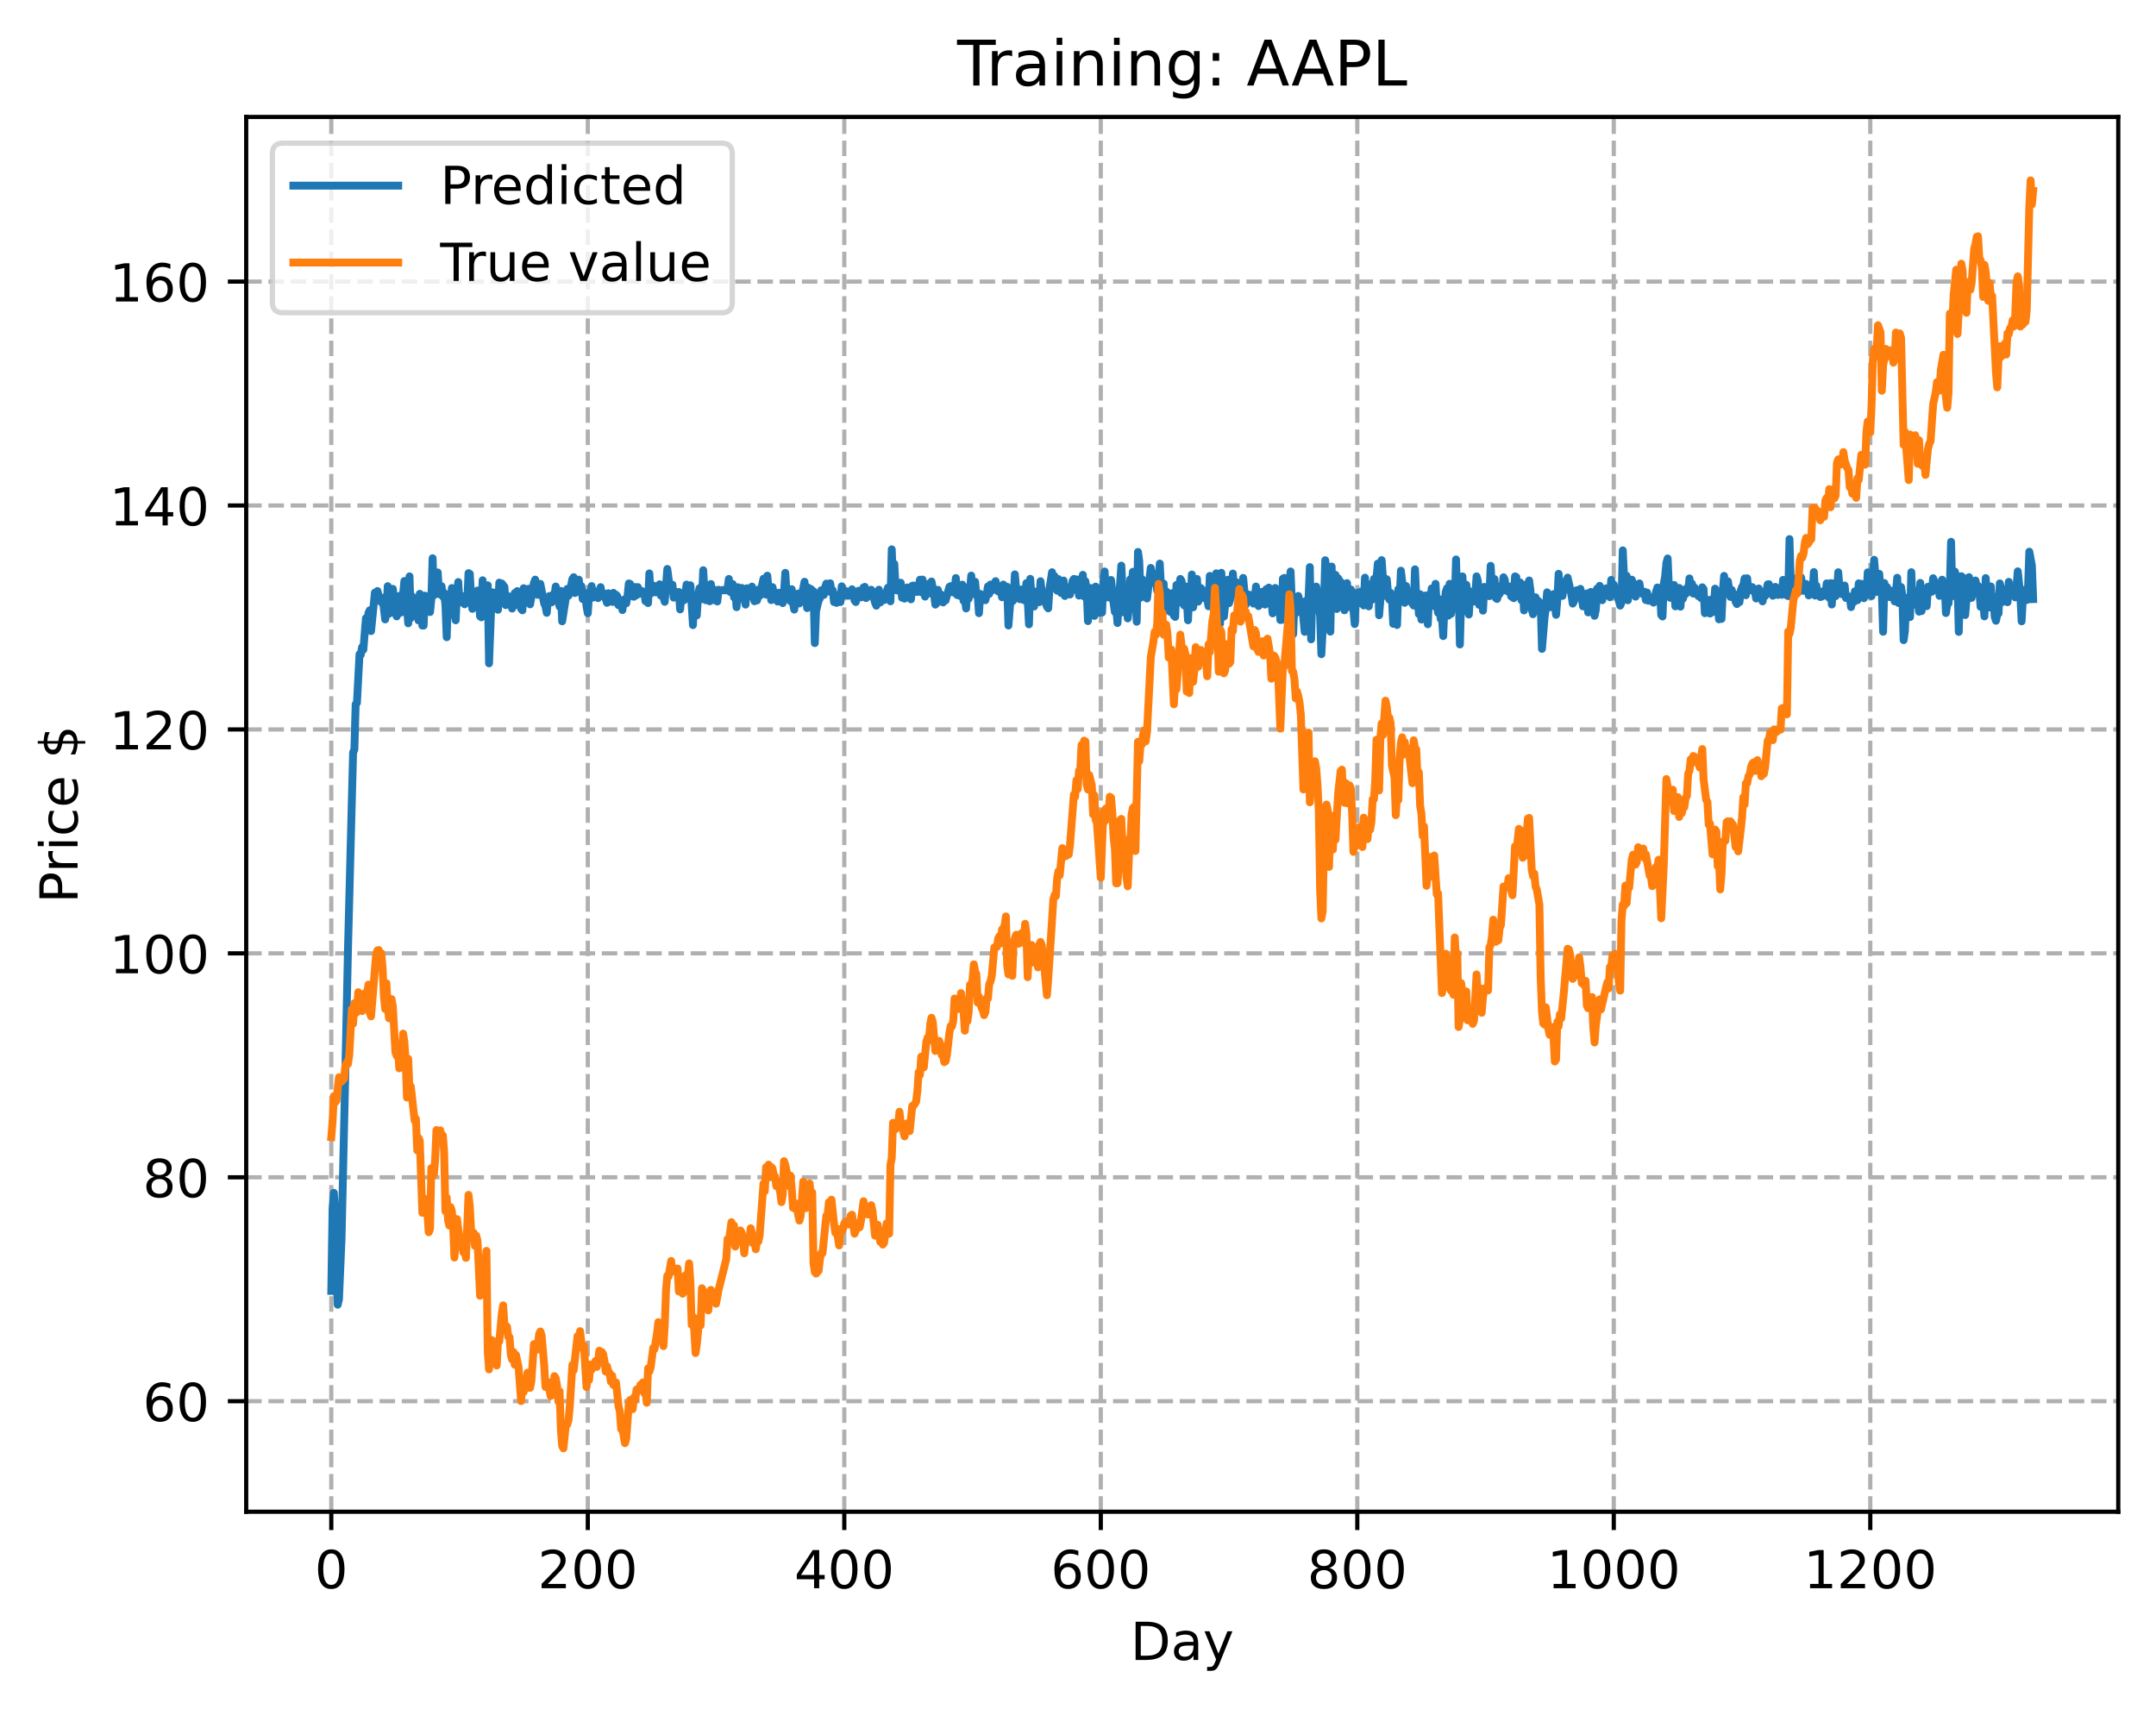 <?xml version="1.0" encoding="utf-8" standalone="no"?>
<!DOCTYPE svg PUBLIC "-//W3C//DTD SVG 1.1//EN"
  "http://www.w3.org/Graphics/SVG/1.1/DTD/svg11.dtd">
<!-- Created with matplotlib (https://matplotlib.org/) -->
<svg height="325.986pt" version="1.1" viewBox="0 0 411.286 325.986" width="411.286pt" xmlns="http://www.w3.org/2000/svg" xmlns:xlink="http://www.w3.org/1999/xlink">
 <defs>
  <style type="text/css">
*{stroke-linecap:butt;stroke-linejoin:round;}
  </style>
 </defs>
 <g id="figure_1">
  <g id="patch_1">
   <path d="M 0 325.986 
L 411.286 325.986 
L 411.286 0 
L 0 0 
z
" style="fill:#ffffff;"/>
  </g>
  <g id="axes_1">
   <g id="patch_2">
    <path d="M 46.966 288.43 
L 404.086 288.43 
L 404.086 22.318 
L 46.966 22.318 
z
" style="fill:#ffffff;"/>
   </g>
   <g id="matplotlib.axis_1">
    <g id="xtick_1">
     <g id="line2d_1">
      <path clip-path="url(#p0f4bf3e0f9)" d="M 63.198 288.43 
L 63.198 22.318 
" style="fill:none;stroke:#b0b0b0;stroke-dasharray:2.96,1.28;stroke-dashoffset:0;stroke-width:0.8;"/>
     </g>
     <g id="line2d_2">
      <defs>
       <path d="M 0 0 
L 0 3.5 
" id="m7b612a2e4d" style="stroke:#000000;stroke-width:0.8;"/>
      </defs>
      <g>
       <use style="stroke:#000000;stroke-width:0.8;" x="63.198" xlink:href="#m7b612a2e4d" y="288.43"/>
      </g>
     </g>
     <g id="text_1">
      <!-- 0 -->
      <defs>
       <path d="M 31.781 66.406 
Q 24.172 66.406 20.328 58.906 
Q 16.5 51.422 16.5 36.375 
Q 16.5 21.391 20.328 13.891 
Q 24.172 6.391 31.781 6.391 
Q 39.453 6.391 43.281 13.891 
Q 47.125 21.391 47.125 36.375 
Q 47.125 51.422 43.281 58.906 
Q 39.453 66.406 31.781 66.406 
z
M 31.781 74.219 
Q 44.047 74.219 50.516 64.516 
Q 56.984 54.828 56.984 36.375 
Q 56.984 17.969 50.516 8.266 
Q 44.047 -1.422 31.781 -1.422 
Q 19.531 -1.422 13.062 8.266 
Q 6.594 17.969 6.594 36.375 
Q 6.594 54.828 13.062 64.516 
Q 19.531 74.219 31.781 74.219 
z
" id="DejaVuSans-48"/>
      </defs>
      <g transform="translate(60.017 303.029)scale(0.1 -0.1)">
       <use xlink:href="#DejaVuSans-48"/>
      </g>
     </g>
    </g>
    <g id="xtick_2">
     <g id="line2d_3">
      <path clip-path="url(#p0f4bf3e0f9)" d="M 112.129 288.43 
L 112.129 22.318 
" style="fill:none;stroke:#b0b0b0;stroke-dasharray:2.96,1.28;stroke-dashoffset:0;stroke-width:0.8;"/>
     </g>
     <g id="line2d_4">
      <g>
       <use style="stroke:#000000;stroke-width:0.8;" x="112.129" xlink:href="#m7b612a2e4d" y="288.43"/>
      </g>
     </g>
     <g id="text_2">
      <!-- 200 -->
      <defs>
       <path d="M 19.188 8.297 
L 53.609 8.297 
L 53.609 0 
L 7.328 0 
L 7.328 8.297 
Q 12.938 14.109 22.625 23.891 
Q 32.328 33.688 34.812 36.531 
Q 39.547 41.844 41.422 45.531 
Q 43.312 49.219 43.312 52.781 
Q 43.312 58.594 39.234 62.25 
Q 35.156 65.922 28.609 65.922 
Q 23.969 65.922 18.812 64.312 
Q 13.672 62.703 7.812 59.422 
L 7.812 69.391 
Q 13.766 71.781 18.938 73 
Q 24.125 74.219 28.422 74.219 
Q 39.75 74.219 46.484 68.547 
Q 53.219 62.891 53.219 53.422 
Q 53.219 48.922 51.531 44.891 
Q 49.859 40.875 45.406 35.406 
Q 44.188 33.984 37.641 27.219 
Q 31.109 20.453 19.188 8.297 
z
" id="DejaVuSans-50"/>
      </defs>
      <g transform="translate(102.585 303.029)scale(0.1 -0.1)">
       <use xlink:href="#DejaVuSans-50"/>
       <use x="63.623" xlink:href="#DejaVuSans-48"/>
       <use x="127.246" xlink:href="#DejaVuSans-48"/>
      </g>
     </g>
    </g>
    <g id="xtick_3">
     <g id="line2d_5">
      <path clip-path="url(#p0f4bf3e0f9)" d="M 161.06 288.43 
L 161.06 22.318 
" style="fill:none;stroke:#b0b0b0;stroke-dasharray:2.96,1.28;stroke-dashoffset:0;stroke-width:0.8;"/>
     </g>
     <g id="line2d_6">
      <g>
       <use style="stroke:#000000;stroke-width:0.8;" x="161.06" xlink:href="#m7b612a2e4d" y="288.43"/>
      </g>
     </g>
     <g id="text_3">
      <!-- 400 -->
      <defs>
       <path d="M 37.797 64.312 
L 12.891 25.391 
L 37.797 25.391 
z
M 35.203 72.906 
L 47.609 72.906 
L 47.609 25.391 
L 58.016 25.391 
L 58.016 17.188 
L 47.609 17.188 
L 47.609 0 
L 37.797 0 
L 37.797 17.188 
L 4.891 17.188 
L 4.891 26.703 
z
" id="DejaVuSans-52"/>
      </defs>
      <g transform="translate(151.516 303.029)scale(0.1 -0.1)">
       <use xlink:href="#DejaVuSans-52"/>
       <use x="63.623" xlink:href="#DejaVuSans-48"/>
       <use x="127.246" xlink:href="#DejaVuSans-48"/>
      </g>
     </g>
    </g>
    <g id="xtick_4">
     <g id="line2d_7">
      <path clip-path="url(#p0f4bf3e0f9)" d="M 209.99 288.43 
L 209.99 22.318 
" style="fill:none;stroke:#b0b0b0;stroke-dasharray:2.96,1.28;stroke-dashoffset:0;stroke-width:0.8;"/>
     </g>
     <g id="line2d_8">
      <g>
       <use style="stroke:#000000;stroke-width:0.8;" x="209.99" xlink:href="#m7b612a2e4d" y="288.43"/>
      </g>
     </g>
     <g id="text_4">
      <!-- 600 -->
      <defs>
       <path d="M 33.016 40.375 
Q 26.375 40.375 22.484 35.828 
Q 18.609 31.297 18.609 23.391 
Q 18.609 15.531 22.484 10.953 
Q 26.375 6.391 33.016 6.391 
Q 39.656 6.391 43.531 10.953 
Q 47.406 15.531 47.406 23.391 
Q 47.406 31.297 43.531 35.828 
Q 39.656 40.375 33.016 40.375 
z
M 52.594 71.297 
L 52.594 62.312 
Q 48.875 64.062 45.094 64.984 
Q 41.312 65.922 37.594 65.922 
Q 27.828 65.922 22.672 59.328 
Q 17.531 52.734 16.797 39.406 
Q 19.672 43.656 24.016 45.922 
Q 28.375 48.188 33.594 48.188 
Q 44.578 48.188 50.953 41.516 
Q 57.328 34.859 57.328 23.391 
Q 57.328 12.156 50.688 5.359 
Q 44.047 -1.422 33.016 -1.422 
Q 20.359 -1.422 13.672 8.266 
Q 6.984 17.969 6.984 36.375 
Q 6.984 53.656 15.188 63.938 
Q 23.391 74.219 37.203 74.219 
Q 40.922 74.219 44.703 73.484 
Q 48.484 72.75 52.594 71.297 
z
" id="DejaVuSans-54"/>
      </defs>
      <g transform="translate(200.446 303.029)scale(0.1 -0.1)">
       <use xlink:href="#DejaVuSans-54"/>
       <use x="63.623" xlink:href="#DejaVuSans-48"/>
       <use x="127.246" xlink:href="#DejaVuSans-48"/>
      </g>
     </g>
    </g>
    <g id="xtick_5">
     <g id="line2d_9">
      <path clip-path="url(#p0f4bf3e0f9)" d="M 258.921 288.43 
L 258.921 22.318 
" style="fill:none;stroke:#b0b0b0;stroke-dasharray:2.96,1.28;stroke-dashoffset:0;stroke-width:0.8;"/>
     </g>
     <g id="line2d_10">
      <g>
       <use style="stroke:#000000;stroke-width:0.8;" x="258.921" xlink:href="#m7b612a2e4d" y="288.43"/>
      </g>
     </g>
     <g id="text_5">
      <!-- 800 -->
      <defs>
       <path d="M 31.781 34.625 
Q 24.75 34.625 20.719 30.859 
Q 16.703 27.094 16.703 20.516 
Q 16.703 13.922 20.719 10.156 
Q 24.75 6.391 31.781 6.391 
Q 38.812 6.391 42.859 10.172 
Q 46.922 13.969 46.922 20.516 
Q 46.922 27.094 42.891 30.859 
Q 38.875 34.625 31.781 34.625 
z
M 21.922 38.812 
Q 15.578 40.375 12.031 44.719 
Q 8.5 49.078 8.5 55.328 
Q 8.5 64.062 14.719 69.141 
Q 20.953 74.219 31.781 74.219 
Q 42.672 74.219 48.875 69.141 
Q 55.078 64.062 55.078 55.328 
Q 55.078 49.078 51.531 44.719 
Q 48 40.375 41.703 38.812 
Q 48.828 37.156 52.797 32.312 
Q 56.781 27.484 56.781 20.516 
Q 56.781 9.906 50.312 4.234 
Q 43.844 -1.422 31.781 -1.422 
Q 19.734 -1.422 13.25 4.234 
Q 6.781 9.906 6.781 20.516 
Q 6.781 27.484 10.781 32.312 
Q 14.797 37.156 21.922 38.812 
z
M 18.312 54.391 
Q 18.312 48.734 21.844 45.562 
Q 25.391 42.391 31.781 42.391 
Q 38.141 42.391 41.719 45.562 
Q 45.312 48.734 45.312 54.391 
Q 45.312 60.062 41.719 63.234 
Q 38.141 66.406 31.781 66.406 
Q 25.391 66.406 21.844 63.234 
Q 18.312 60.062 18.312 54.391 
z
" id="DejaVuSans-56"/>
      </defs>
      <g transform="translate(249.377 303.029)scale(0.1 -0.1)">
       <use xlink:href="#DejaVuSans-56"/>
       <use x="63.623" xlink:href="#DejaVuSans-48"/>
       <use x="127.246" xlink:href="#DejaVuSans-48"/>
      </g>
     </g>
    </g>
    <g id="xtick_6">
     <g id="line2d_11">
      <path clip-path="url(#p0f4bf3e0f9)" d="M 307.851 288.43 
L 307.851 22.318 
" style="fill:none;stroke:#b0b0b0;stroke-dasharray:2.96,1.28;stroke-dashoffset:0;stroke-width:0.8;"/>
     </g>
     <g id="line2d_12">
      <g>
       <use style="stroke:#000000;stroke-width:0.8;" x="307.851" xlink:href="#m7b612a2e4d" y="288.43"/>
      </g>
     </g>
     <g id="text_6">
      <!-- 1000 -->
      <defs>
       <path d="M 12.406 8.297 
L 28.516 8.297 
L 28.516 63.922 
L 10.984 60.406 
L 10.984 69.391 
L 28.422 72.906 
L 38.281 72.906 
L 38.281 8.297 
L 54.391 8.297 
L 54.391 0 
L 12.406 0 
z
" id="DejaVuSans-49"/>
      </defs>
      <g transform="translate(295.126 303.029)scale(0.1 -0.1)">
       <use xlink:href="#DejaVuSans-49"/>
       <use x="63.623" xlink:href="#DejaVuSans-48"/>
       <use x="127.246" xlink:href="#DejaVuSans-48"/>
       <use x="190.869" xlink:href="#DejaVuSans-48"/>
      </g>
     </g>
    </g>
    <g id="xtick_7">
     <g id="line2d_13">
      <path clip-path="url(#p0f4bf3e0f9)" d="M 356.782 288.43 
L 356.782 22.318 
" style="fill:none;stroke:#b0b0b0;stroke-dasharray:2.96,1.28;stroke-dashoffset:0;stroke-width:0.8;"/>
     </g>
     <g id="line2d_14">
      <g>
       <use style="stroke:#000000;stroke-width:0.8;" x="356.782" xlink:href="#m7b612a2e4d" y="288.43"/>
      </g>
     </g>
     <g id="text_7">
      <!-- 1200 -->
      <g transform="translate(344.057 303.029)scale(0.1 -0.1)">
       <use xlink:href="#DejaVuSans-49"/>
       <use x="63.623" xlink:href="#DejaVuSans-50"/>
       <use x="127.246" xlink:href="#DejaVuSans-48"/>
       <use x="190.869" xlink:href="#DejaVuSans-48"/>
      </g>
     </g>
    </g>
    <g id="text_8">
     <!-- Day -->
     <defs>
      <path d="M 19.672 64.797 
L 19.672 8.109 
L 31.594 8.109 
Q 46.688 8.109 53.688 14.938 
Q 60.688 21.781 60.688 36.531 
Q 60.688 51.172 53.688 57.984 
Q 46.688 64.797 31.594 64.797 
z
M 9.812 72.906 
L 30.078 72.906 
Q 51.266 72.906 61.172 64.094 
Q 71.094 55.281 71.094 36.531 
Q 71.094 17.672 61.125 8.828 
Q 51.172 0 30.078 0 
L 9.812 0 
z
" id="DejaVuSans-68"/>
      <path d="M 34.281 27.484 
Q 23.391 27.484 19.188 25 
Q 14.984 22.516 14.984 16.5 
Q 14.984 11.719 18.141 8.906 
Q 21.297 6.109 26.703 6.109 
Q 34.188 6.109 38.703 11.406 
Q 43.219 16.703 43.219 25.484 
L 43.219 27.484 
z
M 52.203 31.203 
L 52.203 0 
L 43.219 0 
L 43.219 8.297 
Q 40.141 3.328 35.547 0.953 
Q 30.953 -1.422 24.312 -1.422 
Q 15.922 -1.422 10.953 3.297 
Q 6 8.016 6 15.922 
Q 6 25.141 12.172 29.828 
Q 18.359 34.516 30.609 34.516 
L 43.219 34.516 
L 43.219 35.406 
Q 43.219 41.609 39.141 45 
Q 35.062 48.391 27.688 48.391 
Q 23 48.391 18.547 47.266 
Q 14.109 46.141 10.016 43.891 
L 10.016 52.203 
Q 14.938 54.109 19.578 55.047 
Q 24.219 56 28.609 56 
Q 40.484 56 46.344 49.844 
Q 52.203 43.703 52.203 31.203 
z
" id="DejaVuSans-97"/>
      <path d="M 32.172 -5.078 
Q 28.375 -14.844 24.75 -17.812 
Q 21.141 -20.797 15.094 -20.797 
L 7.906 -20.797 
L 7.906 -13.281 
L 13.188 -13.281 
Q 16.891 -13.281 18.938 -11.516 
Q 21 -9.766 23.484 -3.219 
L 25.094 0.875 
L 2.984 54.688 
L 12.5 54.688 
L 29.594 11.922 
L 46.688 54.688 
L 56.203 54.688 
z
" id="DejaVuSans-121"/>
     </defs>
     <g transform="translate(215.652 316.707)scale(0.1 -0.1)">
      <use xlink:href="#DejaVuSans-68"/>
      <use x="77.002" xlink:href="#DejaVuSans-97"/>
      <use x="138.281" xlink:href="#DejaVuSans-121"/>
     </g>
    </g>
   </g>
   <g id="matplotlib.axis_2">
    <g id="ytick_1">
     <g id="line2d_15">
      <path clip-path="url(#p0f4bf3e0f9)" d="M 46.966 267.341 
L 404.086 267.341 
" style="fill:none;stroke:#b0b0b0;stroke-dasharray:2.96,1.28;stroke-dashoffset:0;stroke-width:0.8;"/>
     </g>
     <g id="line2d_16">
      <defs>
       <path d="M 0 0 
L -3.5 0 
" id="m39065169e0" style="stroke:#000000;stroke-width:0.8;"/>
      </defs>
      <g>
       <use style="stroke:#000000;stroke-width:0.8;" x="46.966" xlink:href="#m39065169e0" y="267.341"/>
      </g>
     </g>
     <g id="text_9">
      <!-- 60 -->
      <g transform="translate(27.241 271.14)scale(0.1 -0.1)">
       <use xlink:href="#DejaVuSans-54"/>
       <use x="63.623" xlink:href="#DejaVuSans-48"/>
      </g>
     </g>
    </g>
    <g id="ytick_2">
     <g id="line2d_17">
      <path clip-path="url(#p0f4bf3e0f9)" d="M 46.966 224.618 
L 404.086 224.618 
" style="fill:none;stroke:#b0b0b0;stroke-dasharray:2.96,1.28;stroke-dashoffset:0;stroke-width:0.8;"/>
     </g>
     <g id="line2d_18">
      <g>
       <use style="stroke:#000000;stroke-width:0.8;" x="46.966" xlink:href="#m39065169e0" y="224.618"/>
      </g>
     </g>
     <g id="text_10">
      <!-- 80 -->
      <g transform="translate(27.241 228.417)scale(0.1 -0.1)">
       <use xlink:href="#DejaVuSans-56"/>
       <use x="63.623" xlink:href="#DejaVuSans-48"/>
      </g>
     </g>
    </g>
    <g id="ytick_3">
     <g id="line2d_19">
      <path clip-path="url(#p0f4bf3e0f9)" d="M 46.966 181.895 
L 404.086 181.895 
" style="fill:none;stroke:#b0b0b0;stroke-dasharray:2.96,1.28;stroke-dashoffset:0;stroke-width:0.8;"/>
     </g>
     <g id="line2d_20">
      <g>
       <use style="stroke:#000000;stroke-width:0.8;" x="46.966" xlink:href="#m39065169e0" y="181.895"/>
      </g>
     </g>
     <g id="text_11">
      <!-- 100 -->
      <g transform="translate(20.878 185.694)scale(0.1 -0.1)">
       <use xlink:href="#DejaVuSans-49"/>
       <use x="63.623" xlink:href="#DejaVuSans-48"/>
       <use x="127.246" xlink:href="#DejaVuSans-48"/>
      </g>
     </g>
    </g>
    <g id="ytick_4">
     <g id="line2d_21">
      <path clip-path="url(#p0f4bf3e0f9)" d="M 46.966 139.171 
L 404.086 139.171 
" style="fill:none;stroke:#b0b0b0;stroke-dasharray:2.96,1.28;stroke-dashoffset:0;stroke-width:0.8;"/>
     </g>
     <g id="line2d_22">
      <g>
       <use style="stroke:#000000;stroke-width:0.8;" x="46.966" xlink:href="#m39065169e0" y="139.171"/>
      </g>
     </g>
     <g id="text_12">
      <!-- 120 -->
      <g transform="translate(20.878 142.971)scale(0.1 -0.1)">
       <use xlink:href="#DejaVuSans-49"/>
       <use x="63.623" xlink:href="#DejaVuSans-50"/>
       <use x="127.246" xlink:href="#DejaVuSans-48"/>
      </g>
     </g>
    </g>
    <g id="ytick_5">
     <g id="line2d_23">
      <path clip-path="url(#p0f4bf3e0f9)" d="M 46.966 96.448 
L 404.086 96.448 
" style="fill:none;stroke:#b0b0b0;stroke-dasharray:2.96,1.28;stroke-dashoffset:0;stroke-width:0.8;"/>
     </g>
     <g id="line2d_24">
      <g>
       <use style="stroke:#000000;stroke-width:0.8;" x="46.966" xlink:href="#m39065169e0" y="96.448"/>
      </g>
     </g>
     <g id="text_13">
      <!-- 140 -->
      <g transform="translate(20.878 100.247)scale(0.1 -0.1)">
       <use xlink:href="#DejaVuSans-49"/>
       <use x="63.623" xlink:href="#DejaVuSans-52"/>
       <use x="127.246" xlink:href="#DejaVuSans-48"/>
      </g>
     </g>
    </g>
    <g id="ytick_6">
     <g id="line2d_25">
      <path clip-path="url(#p0f4bf3e0f9)" d="M 46.966 53.725 
L 404.086 53.725 
" style="fill:none;stroke:#b0b0b0;stroke-dasharray:2.96,1.28;stroke-dashoffset:0;stroke-width:0.8;"/>
     </g>
     <g id="line2d_26">
      <g>
       <use style="stroke:#000000;stroke-width:0.8;" x="46.966" xlink:href="#m39065169e0" y="53.725"/>
      </g>
     </g>
     <g id="text_14">
      <!-- 160 -->
      <g transform="translate(20.878 57.524)scale(0.1 -0.1)">
       <use xlink:href="#DejaVuSans-49"/>
       <use x="63.623" xlink:href="#DejaVuSans-54"/>
       <use x="127.246" xlink:href="#DejaVuSans-48"/>
      </g>
     </g>
    </g>
    <g id="text_15">
     <!-- Price $ -->
     <defs>
      <path d="M 19.672 64.797 
L 19.672 37.406 
L 32.078 37.406 
Q 38.969 37.406 42.719 40.969 
Q 46.484 44.531 46.484 51.125 
Q 46.484 57.672 42.719 61.234 
Q 38.969 64.797 32.078 64.797 
z
M 9.812 72.906 
L 32.078 72.906 
Q 44.344 72.906 50.609 67.359 
Q 56.891 61.812 56.891 51.125 
Q 56.891 40.328 50.609 34.812 
Q 44.344 29.297 32.078 29.297 
L 19.672 29.297 
L 19.672 0 
L 9.812 0 
z
" id="DejaVuSans-80"/>
      <path d="M 41.109 46.297 
Q 39.594 47.172 37.812 47.578 
Q 36.031 48 33.891 48 
Q 26.266 48 22.188 43.047 
Q 18.109 38.094 18.109 28.812 
L 18.109 0 
L 9.078 0 
L 9.078 54.688 
L 18.109 54.688 
L 18.109 46.188 
Q 20.953 51.172 25.484 53.578 
Q 30.031 56 36.531 56 
Q 37.453 56 38.578 55.875 
Q 39.703 55.766 41.062 55.516 
z
" id="DejaVuSans-114"/>
      <path d="M 9.422 54.688 
L 18.406 54.688 
L 18.406 0 
L 9.422 0 
z
M 9.422 75.984 
L 18.406 75.984 
L 18.406 64.594 
L 9.422 64.594 
z
" id="DejaVuSans-105"/>
      <path d="M 48.781 52.594 
L 48.781 44.188 
Q 44.969 46.297 41.141 47.344 
Q 37.312 48.391 33.406 48.391 
Q 24.656 48.391 19.812 42.844 
Q 14.984 37.312 14.984 27.297 
Q 14.984 17.281 19.812 11.734 
Q 24.656 6.203 33.406 6.203 
Q 37.312 6.203 41.141 7.25 
Q 44.969 8.297 48.781 10.406 
L 48.781 2.094 
Q 45.016 0.344 40.984 -0.531 
Q 36.969 -1.422 32.422 -1.422 
Q 20.062 -1.422 12.781 6.344 
Q 5.516 14.109 5.516 27.297 
Q 5.516 40.672 12.859 48.328 
Q 20.219 56 33.016 56 
Q 37.156 56 41.109 55.141 
Q 45.062 54.297 48.781 52.594 
z
" id="DejaVuSans-99"/>
      <path d="M 56.203 29.594 
L 56.203 25.203 
L 14.891 25.203 
Q 15.484 15.922 20.484 11.062 
Q 25.484 6.203 34.422 6.203 
Q 39.594 6.203 44.453 7.469 
Q 49.312 8.734 54.109 11.281 
L 54.109 2.781 
Q 49.266 0.734 44.188 -0.344 
Q 39.109 -1.422 33.891 -1.422 
Q 20.797 -1.422 13.156 6.188 
Q 5.516 13.812 5.516 26.812 
Q 5.516 40.234 12.766 48.109 
Q 20.016 56 32.328 56 
Q 43.359 56 49.781 48.891 
Q 56.203 41.797 56.203 29.594 
z
M 47.219 32.234 
Q 47.125 39.594 43.094 43.984 
Q 39.062 48.391 32.422 48.391 
Q 24.906 48.391 20.391 44.141 
Q 15.875 39.891 15.188 32.172 
z
" id="DejaVuSans-101"/>
      <path id="DejaVuSans-32"/>
      <path d="M 33.797 -14.703 
L 28.906 -14.703 
L 28.859 0 
Q 23.734 0.094 18.609 1.188 
Q 13.484 2.297 8.297 4.5 
L 8.297 13.281 
Q 13.281 10.156 18.375 8.562 
Q 23.484 6.984 28.906 6.938 
L 28.906 29.203 
Q 18.109 30.953 13.203 35.156 
Q 8.297 39.359 8.297 46.688 
Q 8.297 54.641 13.625 59.219 
Q 18.953 63.812 28.906 64.5 
L 28.906 75.984 
L 33.797 75.984 
L 33.797 64.656 
Q 38.328 64.453 42.578 63.688 
Q 46.828 62.938 50.875 61.625 
L 50.875 53.078 
Q 46.828 55.125 42.547 56.25 
Q 38.281 57.375 33.797 57.562 
L 33.797 36.719 
Q 44.875 35.016 50.094 30.609 
Q 55.328 26.219 55.328 18.609 
Q 55.328 10.359 49.781 5.594 
Q 44.234 0.828 33.797 0.094 
z
M 28.906 37.594 
L 28.906 57.625 
Q 23.25 56.984 20.266 54.391 
Q 17.281 51.812 17.281 47.516 
Q 17.281 43.312 20.031 40.969 
Q 22.797 38.625 28.906 37.594 
z
M 33.797 28.219 
L 33.797 7.078 
Q 39.984 7.906 43.141 10.594 
Q 46.297 13.281 46.297 17.672 
Q 46.297 21.969 43.281 24.5 
Q 40.281 27.047 33.797 28.219 
z
" id="DejaVuSans-36"/>
     </defs>
     <g transform="translate(14.798 172.342)rotate(-90)scale(0.1 -0.1)">
      <use xlink:href="#DejaVuSans-80"/>
      <use x="58.553" xlink:href="#DejaVuSans-114"/>
      <use x="99.666" xlink:href="#DejaVuSans-105"/>
      <use x="127.449" xlink:href="#DejaVuSans-99"/>
      <use x="182.43" xlink:href="#DejaVuSans-101"/>
      <use x="243.953" xlink:href="#DejaVuSans-32"/>
      <use x="275.74" xlink:href="#DejaVuSans-36"/>
     </g>
    </g>
   </g>
   <g id="line2d_27">
    <path clip-path="url(#p0f4bf3e0f9)" d="M 63.198 246.296 
L 63.443 230.504 
L 63.688 227.584 
L 63.932 231.677 
L 64.177 242.963 
L 64.422 248.934 
L 64.666 247.883 
L 65.156 236.258 
L 65.89 203.962 
L 66.379 181.205 
L 67.357 143.566 
L 67.602 143.038 
L 67.847 134.366 
L 68.091 134.106 
L 68.581 124.817 
L 68.825 124.93 
L 69.07 123.47 
L 69.315 123.96 
L 69.804 117.947 
L 70.049 119.622 
L 70.293 116.929 
L 70.538 116.427 
L 70.783 120.407 
L 71.517 113.063 
L 71.761 113.251 
L 72.006 112.761 
L 72.251 113.742 
L 72.495 114.114 
L 72.74 114.909 
L 72.984 114.053 
L 73.474 118.18 
L 73.718 116.907 
L 73.963 111.837 
L 74.208 117.107 
L 74.452 116.287 
L 74.942 112.349 
L 75.431 117.005 
L 75.676 117.606 
L 76.165 113.694 
L 76.41 116.923 
L 76.654 114.323 
L 76.899 113.297 
L 77.144 110.846 
L 77.388 114.341 
L 77.633 116.101 
L 77.878 118.929 
L 78.122 109.972 
L 78.367 117.92 
L 78.611 113.754 
L 78.856 115.637 
L 79.101 115.449 
L 79.345 116.17 
L 79.59 114.287 
L 79.835 118.371 
L 80.079 113.293 
L 80.324 114.627 
L 80.569 119.361 
L 80.813 119.352 
L 81.058 113.647 
L 81.303 115.532 
L 81.547 114.548 
L 82.037 116.773 
L 82.281 114.288 
L 82.526 106.508 
L 82.771 113.586 
L 83.015 112.919 
L 83.505 109.218 
L 83.749 113.359 
L 83.994 113.277 
L 84.239 111.846 
L 84.483 113.839 
L 84.728 113.115 
L 84.972 115.476 
L 85.217 121.577 
L 85.462 113.545 
L 85.706 117.372 
L 85.951 115.493 
L 86.196 112.194 
L 86.93 118.356 
L 87.174 113.011 
L 87.419 111.042 
L 87.664 114.938 
L 88.153 114.421 
L 88.398 113.766 
L 88.642 115.298 
L 88.887 113.633 
L 89.132 114.981 
L 89.376 109.347 
L 89.621 109.486 
L 89.866 113.862 
L 90.11 116.169 
L 90.355 114.481 
L 90.599 113.589 
L 90.844 115.421 
L 91.089 112.67 
L 91.333 114.277 
L 91.578 117.593 
L 91.823 117.779 
L 92.067 110.711 
L 92.312 114.384 
L 92.557 114.332 
L 93.046 111.669 
L 93.291 126.565 
L 93.78 113.77 
L 94.025 113.013 
L 94.269 114.397 
L 94.514 114.315 
L 94.759 114.395 
L 95.003 116.343 
L 95.248 111.159 
L 95.493 113.631 
L 95.737 111.328 
L 96.227 111.967 
L 96.471 115.459 
L 96.716 113.811 
L 96.96 113.742 
L 97.205 114.976 
L 97.45 113.924 
L 97.694 116.115 
L 98.184 113.15 
L 98.428 115.434 
L 98.673 112.774 
L 98.918 114.582 
L 99.162 114.479 
L 99.407 116.17 
L 99.652 116.448 
L 99.896 112.228 
L 100.141 114.931 
L 100.386 112.946 
L 100.63 113.431 
L 100.875 112.321 
L 101.12 115.305 
L 101.854 111.221 
L 102.098 110.587 
L 102.343 112.952 
L 102.587 113.497 
L 102.832 113.103 
L 103.077 111.397 
L 103.811 115.162 
L 104.055 115.668 
L 104.3 116.927 
L 104.545 114.288 
L 104.789 113.716 
L 105.034 114.779 
L 105.279 114.907 
L 105.523 113.426 
L 105.768 113.631 
L 106.013 111.899 
L 106.257 113.577 
L 106.502 114.375 
L 106.747 115.733 
L 106.991 112.733 
L 107.236 118.544 
L 108.215 112.356 
L 108.459 113.653 
L 108.704 112.959 
L 109.193 110.46 
L 109.438 110.125 
L 109.682 113.144 
L 109.927 111.595 
L 110.172 111.897 
L 110.416 110.588 
L 110.661 112.986 
L 110.906 111.817 
L 111.15 114.3 
L 111.395 114.08 
L 111.64 113.133 
L 111.884 115.661 
L 112.129 117.013 
L 112.374 113.205 
L 112.618 114.175 
L 112.863 111.82 
L 113.108 114.025 
L 113.352 113.181 
L 113.597 113.306 
L 113.842 112.827 
L 114.086 114.117 
L 114.575 112.023 
L 114.82 113.53 
L 115.065 113.126 
L 115.554 114.318 
L 115.799 115.022 
L 116.043 113.185 
L 116.288 114.248 
L 116.533 113.999 
L 116.777 114.847 
L 117.022 113.113 
L 117.267 114.861 
L 117.511 113.464 
L 117.756 113.737 
L 118.001 115.48 
L 118.245 115.283 
L 118.49 114.839 
L 118.735 116.396 
L 118.979 114.413 
L 119.224 115.137 
L 119.469 115.115 
L 119.713 113.645 
L 119.958 111.313 
L 120.203 111.405 
L 120.692 113.775 
L 120.936 113.856 
L 121.181 111.997 
L 121.426 113.567 
L 121.67 112.01 
L 121.915 113.304 
L 122.404 112.729 
L 122.649 113.232 
L 122.894 113.01 
L 123.138 114.716 
L 123.383 113.368 
L 123.628 115.063 
L 123.872 109.399 
L 124.117 113.277 
L 124.606 111.722 
L 124.851 111.805 
L 125.096 113.028 
L 125.34 112.217 
L 125.83 111.477 
L 126.074 113.637 
L 126.319 113.175 
L 126.808 114.825 
L 127.297 108.551 
L 127.787 112.367 
L 128.031 111.705 
L 128.276 111.555 
L 128.521 114.031 
L 128.765 112.864 
L 129.01 113.046 
L 129.255 113.61 
L 129.499 112.937 
L 129.744 116.27 
L 129.989 113.448 
L 130.233 113.541 
L 130.478 114.526 
L 130.723 113.46 
L 130.967 111.535 
L 131.212 113.876 
L 131.701 111.662 
L 132.191 119.27 
L 132.435 113.722 
L 132.924 117.417 
L 133.169 113.651 
L 133.414 112.263 
L 133.658 112.047 
L 133.903 114.315 
L 134.148 108.794 
L 134.392 112.951 
L 134.637 114.515 
L 134.882 112.468 
L 135.126 113.999 
L 135.371 114.719 
L 135.616 111.423 
L 136.105 114.499 
L 136.594 112.583 
L 136.839 114.761 
L 137.084 112.517 
L 137.328 112.764 
L 137.818 112.563 
L 138.307 112.649 
L 138.796 112.194 
L 139.041 110.458 
L 139.285 112.945 
L 139.53 111.888 
L 139.775 111.43 
L 140.019 113.978 
L 140.264 112.375 
L 140.509 115.849 
L 140.753 112.032 
L 140.998 113.785 
L 141.243 113.995 
L 141.487 112.171 
L 141.977 114.301 
L 142.221 115.356 
L 142.466 112.237 
L 142.711 113.782 
L 142.955 113.328 
L 143.2 113.357 
L 143.445 111.917 
L 143.689 113.822 
L 143.934 114.717 
L 144.178 113.509 
L 144.423 114.553 
L 144.668 112.491 
L 144.912 113.717 
L 145.646 110.415 
L 145.891 110.533 
L 146.136 113.45 
L 146.38 109.836 
L 146.625 112.75 
L 146.87 112.186 
L 147.114 114.499 
L 147.359 112.012 
L 147.848 114.098 
L 148.093 113.622 
L 148.338 114.77 
L 148.582 113.097 
L 148.827 114.055 
L 149.316 115.071 
L 149.561 113.008 
L 149.806 109.291 
L 150.05 113.22 
L 150.539 114.138 
L 150.784 114.697 
L 151.029 112.416 
L 151.273 115.061 
L 151.518 116.308 
L 151.763 113.606 
L 152.007 114.699 
L 152.252 113.24 
L 152.497 115.136 
L 152.741 114.703 
L 153.475 110.998 
L 153.965 116.025 
L 154.209 112.13 
L 154.454 112.921 
L 154.699 112.388 
L 154.943 115.297 
L 155.188 112.799 
L 155.433 122.703 
L 155.677 116.584 
L 156.166 114.547 
L 156.411 114.155 
L 156.656 112.615 
L 156.9 112.877 
L 157.145 113.517 
L 157.39 112.064 
L 157.634 111.343 
L 157.879 111.524 
L 158.124 112.863 
L 158.368 111.285 
L 158.613 112.936 
L 158.858 112.621 
L 159.102 114.875 
L 159.347 114.855 
L 159.592 115.027 
L 159.836 113.496 
L 160.081 114.871 
L 160.326 114.875 
L 160.57 111.861 
L 160.815 113.725 
L 161.304 112.743 
L 161.549 113.11 
L 161.794 113.683 
L 162.283 113.396 
L 162.527 112.425 
L 162.772 113.164 
L 163.017 114.557 
L 163.261 114.865 
L 163.506 113.427 
L 163.751 112.712 
L 164.24 113.985 
L 164.485 112.732 
L 164.729 112.081 
L 164.974 111.966 
L 165.219 114.112 
L 165.708 113.648 
L 165.953 113.553 
L 166.197 112.515 
L 166.442 113.129 
L 166.931 114.996 
L 167.176 115.563 
L 167.665 112.508 
L 167.91 114.953 
L 168.154 114.617 
L 168.399 113.472 
L 168.644 114.505 
L 169.378 112.129 
L 169.622 113.079 
L 169.867 114.725 
L 170.112 104.807 
L 170.356 110.996 
L 170.601 107.584 
L 170.846 111.984 
L 171.09 112.661 
L 171.335 112.354 
L 171.58 112.579 
L 171.824 111.18 
L 172.069 114.046 
L 172.314 113.591 
L 172.558 114.215 
L 172.803 114.026 
L 173.048 112.083 
L 173.292 113.052 
L 173.537 113.226 
L 173.782 114.353 
L 174.026 111.763 
L 174.271 111.713 
L 174.515 112.929 
L 174.76 112.762 
L 175.005 112.948 
L 175.494 110.598 
L 175.739 112.983 
L 175.983 110.576 
L 176.228 113.102 
L 176.473 113.834 
L 176.717 111.42 
L 176.962 111.435 
L 177.451 113.225 
L 177.696 110.947 
L 178.185 113.342 
L 178.43 115.356 
L 178.675 115.104 
L 178.919 112.538 
L 179.164 113.653 
L 179.409 113.355 
L 179.653 113.929 
L 179.898 114.944 
L 180.142 113.938 
L 180.387 114.555 
L 181.121 111.946 
L 181.366 111.825 
L 181.61 112.16 
L 181.855 113.043 
L 182.1 112.348 
L 182.344 110.284 
L 182.589 113.534 
L 182.834 112.988 
L 183.078 113.682 
L 183.323 113.071 
L 183.568 111.542 
L 183.812 114.642 
L 184.057 114.243 
L 184.302 116.089 
L 184.546 112.133 
L 184.791 114.232 
L 185.036 112.516 
L 185.28 109.818 
L 185.525 112.934 
L 186.014 110.988 
L 186.259 113.627 
L 186.503 113.433 
L 186.748 116.992 
L 186.993 113.305 
L 187.237 114.537 
L 187.482 114.509 
L 187.727 114.104 
L 187.971 114.515 
L 188.216 113.496 
L 188.461 111.89 
L 188.705 113.318 
L 188.95 111.523 
L 189.195 112.669 
L 189.439 112.406 
L 189.684 111.374 
L 189.929 110.879 
L 190.173 112.579 
L 190.418 112.845 
L 190.663 111.959 
L 190.907 112.616 
L 191.152 113.955 
L 191.397 111.527 
L 191.641 112.825 
L 191.886 112.721 
L 192.13 111.956 
L 192.375 119.344 
L 192.864 113.152 
L 193.109 114.759 
L 193.354 114.48 
L 193.598 109.583 
L 193.843 112.327 
L 194.332 113.118 
L 194.577 114.329 
L 194.822 112.475 
L 195.066 113.001 
L 195.311 114.499 
L 195.556 113.448 
L 195.8 111.252 
L 196.045 114.357 
L 196.29 119.12 
L 196.534 110.437 
L 196.779 114.395 
L 197.024 112.721 
L 197.268 115.722 
L 197.513 112.877 
L 197.758 114.016 
L 198.002 113.666 
L 198.247 114.899 
L 198.491 110.892 
L 198.736 112.859 
L 199.715 115.732 
L 199.959 116.072 
L 200.204 112.346 
L 200.693 109.172 
L 200.938 111.68 
L 201.183 109.938 
L 201.427 111.769 
L 201.672 112.702 
L 201.917 110.483 
L 202.406 113.133 
L 202.651 111.469 
L 202.895 110.763 
L 203.14 113.711 
L 203.385 112.644 
L 203.629 113.292 
L 203.874 112.751 
L 204.118 113.431 
L 204.608 110.837 
L 204.852 110.461 
L 205.097 110.509 
L 205.342 112.623 
L 205.586 110.565 
L 205.831 113.637 
L 206.076 110.591 
L 206.32 112.383 
L 206.565 109.676 
L 206.81 113.81 
L 207.054 110.891 
L 207.299 112.752 
L 207.544 118.502 
L 208.033 112.192 
L 208.278 114.141 
L 208.522 114.32 
L 208.767 117.513 
L 209.012 111.922 
L 209.256 116.822 
L 209.501 114.732 
L 209.746 116.916 
L 209.99 116.753 
L 210.235 116.875 
L 210.479 110.978 
L 210.724 109.037 
L 210.969 113.993 
L 211.213 111.549 
L 211.458 113.588 
L 211.703 114.048 
L 211.947 110.648 
L 212.437 115.143 
L 212.681 116.77 
L 212.926 115.78 
L 213.171 118.868 
L 213.905 107.914 
L 214.394 116.854 
L 214.639 112.46 
L 214.883 114.119 
L 215.128 117.989 
L 215.373 115.713 
L 215.617 110.526 
L 215.862 112.218 
L 216.106 109.099 
L 216.351 111.657 
L 216.596 112.445 
L 216.84 118.627 
L 217.085 105.307 
L 217.33 107.101 
L 217.574 114.05 
L 217.819 110.454 
L 218.064 112.387 
L 218.308 111.368 
L 218.553 112.077 
L 218.798 114.193 
L 219.532 108.358 
L 220.021 110.978 
L 220.266 111.037 
L 220.51 110.971 
L 220.755 112.695 
L 221 111.151 
L 221.244 107.525 
L 221.734 117.358 
L 221.978 111.335 
L 222.223 115.955 
L 222.467 112.825 
L 222.712 113.067 
L 222.957 114.546 
L 223.201 116.721 
L 223.446 113.919 
L 223.691 113.149 
L 223.935 117.478 
L 224.18 117.704 
L 224.425 111.608 
L 224.669 115.056 
L 224.914 112.002 
L 225.159 110.451 
L 225.403 110.824 
L 225.648 114.068 
L 225.893 115.523 
L 226.137 111.864 
L 226.382 114.067 
L 226.627 118.349 
L 226.871 113.245 
L 227.116 115.415 
L 227.361 109.614 
L 227.605 115.878 
L 228.339 110.455 
L 228.584 114.785 
L 228.828 114.02 
L 229.073 112.192 
L 229.318 112.502 
L 229.807 114.152 
L 230.052 112.863 
L 230.541 115.679 
L 230.786 109.876 
L 231.03 114.037 
L 231.275 110.884 
L 231.764 111.891 
L 232.009 109.384 
L 232.254 115.343 
L 232.498 116.036 
L 232.743 118.991 
L 232.988 109.285 
L 233.477 117.645 
L 234.211 110.609 
L 234.455 115.087 
L 234.945 113.57 
L 235.189 109.43 
L 235.434 113.049 
L 235.679 110.989 
L 235.923 112.952 
L 236.168 113.03 
L 236.413 111.234 
L 236.657 111.203 
L 236.902 116.948 
L 237.147 110.262 
L 237.636 115.365 
L 237.881 113.345 
L 238.125 114.4 
L 238.37 113.475 
L 238.615 114.705 
L 238.859 114.827 
L 239.104 115.163 
L 239.349 114.615 
L 239.593 111.906 
L 240.082 115.633 
L 240.572 112.953 
L 240.816 114.066 
L 241.061 112.853 
L 241.306 115.352 
L 241.55 112.417 
L 241.795 114.343 
L 242.04 112.113 
L 242.284 114.218 
L 242.529 114.659 
L 242.774 117.029 
L 243.018 113.084 
L 243.263 112.174 
L 243.508 113.671 
L 243.752 114.159 
L 243.997 114.116 
L 244.242 118.29 
L 244.486 118.28 
L 244.731 110.41 
L 244.976 110.266 
L 245.22 113.037 
L 245.709 110.495 
L 245.954 111.019 
L 246.199 109.029 
L 246.688 120.984 
L 246.933 114.792 
L 247.177 115.34 
L 247.422 116.833 
L 247.667 113.707 
L 247.911 114.686 
L 248.156 114.976 
L 248.401 115.682 
L 248.89 120.555 
L 249.135 114.629 
L 249.379 115.312 
L 249.624 114.068 
L 249.869 108.191 
L 250.113 121.984 
L 250.358 112.396 
L 250.603 114.227 
L 251.092 111.919 
L 251.581 115.76 
L 251.826 117.497 
L 252.07 124.821 
L 252.56 115.572 
L 252.804 106.89 
L 253.049 108.598 
L 253.294 111.896 
L 253.538 113.459 
L 253.783 120.517 
L 254.028 108.085 
L 254.272 115.969 
L 254.517 115.399 
L 254.762 109.678 
L 255.006 116.191 
L 255.251 110.315 
L 255.74 111.127 
L 255.985 111.231 
L 256.23 112.416 
L 256.474 116.444 
L 256.719 114.424 
L 256.964 111.258 
L 257.208 115.827 
L 257.453 112.464 
L 257.697 112.467 
L 257.942 113.682 
L 258.431 119.072 
L 258.676 113.156 
L 258.921 115.24 
L 259.165 113.049 
L 259.41 113.22 
L 259.655 112.851 
L 260.144 115.514 
L 260.389 110.215 
L 260.633 113.878 
L 260.878 113.112 
L 261.123 115.688 
L 261.367 111.503 
L 261.612 114.51 
L 262.101 110.447 
L 262.346 112.854 
L 262.835 107.526 
L 263.08 117.39 
L 263.325 114.485 
L 263.569 106.867 
L 264.058 113.689 
L 264.303 110.423 
L 264.548 110.532 
L 264.792 113.2 
L 265.037 114.395 
L 265.282 113.103 
L 265.526 114.004 
L 265.771 119.021 
L 266.016 115.547 
L 266.26 115.031 
L 266.505 119.245 
L 266.75 112.416 
L 266.994 114.808 
L 267.239 108.883 
L 267.973 115.017 
L 268.218 111.803 
L 268.462 114.376 
L 268.707 113.806 
L 268.952 112.848 
L 269.196 114.793 
L 269.685 115.543 
L 269.93 108.622 
L 270.175 113.953 
L 270.419 113.328 
L 270.664 117.167 
L 270.909 113.377 
L 271.153 118.208 
L 271.398 115.659 
L 271.643 117.457 
L 271.887 113.62 
L 272.132 117.701 
L 272.377 119.104 
L 272.621 113.453 
L 272.866 114.629 
L 273.111 112.269 
L 273.355 114.546 
L 273.6 115.628 
L 273.845 111.387 
L 274.089 115.531 
L 274.334 116.936 
L 274.579 114.335 
L 274.823 118.067 
L 275.068 117.777 
L 275.313 121.37 
L 275.557 115.247 
L 275.802 112.903 
L 276.046 112.218 
L 276.291 117.459 
L 276.536 111.385 
L 276.78 117.134 
L 277.025 115.049 
L 277.27 114.135 
L 277.514 114.814 
L 277.759 106.741 
L 278.004 115.381 
L 278.248 112.589 
L 278.493 122.963 
L 278.738 114.388 
L 278.982 109.972 
L 279.227 114.726 
L 279.472 116.568 
L 279.716 111.568 
L 279.961 113.189 
L 280.206 117.25 
L 280.45 112.848 
L 280.94 114.796 
L 281.184 114.751 
L 281.429 113.578 
L 281.673 109.968 
L 281.918 110.833 
L 282.163 115.406 
L 282.652 112.367 
L 282.897 116.512 
L 283.141 111.975 
L 283.631 113.073 
L 283.875 113.259 
L 284.12 113.744 
L 284.365 107.951 
L 284.609 112.074 
L 284.854 111.542 
L 285.099 110.484 
L 285.343 114.107 
L 285.588 114.284 
L 285.833 113.291 
L 286.077 113.326 
L 286.322 111.814 
L 286.567 112.714 
L 286.811 110.139 
L 287.056 110.615 
L 287.301 112.694 
L 287.545 112.604 
L 287.79 112.947 
L 288.034 111.9 
L 288.279 113.791 
L 288.768 114.128 
L 289.013 109.97 
L 289.258 110.102 
L 289.502 113.265 
L 289.747 111.44 
L 289.992 111.128 
L 290.236 114.518 
L 290.481 111.557 
L 290.726 116.471 
L 290.97 113.61 
L 291.215 113.134 
L 291.46 111.427 
L 291.704 110.749 
L 291.949 112.62 
L 292.194 116.175 
L 292.438 117.188 
L 292.928 113.956 
L 293.172 115.675 
L 293.417 114.615 
L 293.906 115.184 
L 294.151 123.807 
L 294.64 117.859 
L 294.885 115.986 
L 295.129 113.015 
L 295.374 115.81 
L 295.619 115.873 
L 295.863 115.332 
L 296.353 113.347 
L 296.842 117.308 
L 297.087 114.404 
L 297.331 109.48 
L 297.576 113.734 
L 297.821 111.862 
L 298.065 113.702 
L 298.31 111.93 
L 299.044 110.202 
L 299.778 113.509 
L 300.022 115.168 
L 300.267 114.712 
L 300.756 112.616 
L 301.001 112.807 
L 301.246 113.427 
L 301.49 112.35 
L 301.98 115.698 
L 302.224 113.788 
L 302.469 114.265 
L 302.714 113.212 
L 302.958 116.845 
L 303.448 112.942 
L 303.692 114.239 
L 303.937 112.976 
L 304.182 117.498 
L 304.426 116.35 
L 304.671 112.298 
L 304.916 112.642 
L 305.16 111.769 
L 305.405 112.762 
L 305.649 114.517 
L 305.894 112.794 
L 306.139 112.823 
L 306.383 112.258 
L 306.628 112.738 
L 306.873 112.546 
L 307.117 113.95 
L 307.362 110.635 
L 307.607 112.899 
L 307.851 111.532 
L 308.096 112.817 
L 308.341 112.9 
L 309.075 115.554 
L 309.319 114.952 
L 309.564 105.004 
L 309.809 110.084 
L 310.053 112.24 
L 310.298 109.85 
L 310.543 114.525 
L 310.787 111.135 
L 311.032 112.654 
L 311.277 110.59 
L 311.766 111.922 
L 312.01 113.843 
L 312.5 112.85 
L 312.744 111.309 
L 312.989 113.017 
L 313.478 113.406 
L 313.723 112.9 
L 313.968 114.494 
L 314.212 113.062 
L 314.457 114.62 
L 314.702 114.342 
L 314.946 114.67 
L 315.191 114.035 
L 315.436 114.986 
L 315.925 112.888 
L 316.17 112.089 
L 316.414 113.287 
L 316.659 112.376 
L 316.904 117.339 
L 317.148 117.629 
L 317.393 111.323 
L 317.637 110.049 
L 317.882 107.408 
L 318.127 106.549 
L 318.371 112.276 
L 318.616 114.066 
L 318.861 112.914 
L 319.105 113.081 
L 319.35 111.604 
L 319.595 115.688 
L 319.839 113.359 
L 320.084 113.207 
L 320.329 112.176 
L 320.573 115.752 
L 320.818 112.51 
L 321.063 114.209 
L 321.307 112.901 
L 321.552 113.356 
L 321.797 112.211 
L 322.041 112.957 
L 322.286 110.358 
L 322.531 112.371 
L 322.775 111.362 
L 323.02 113.262 
L 323.265 112.104 
L 323.509 113.091 
L 323.754 113.244 
L 323.998 113.749 
L 324.243 113.487 
L 324.488 114.1 
L 324.732 112.049 
L 324.977 112.367 
L 325.222 116.998 
L 325.466 115.628 
L 325.711 115.306 
L 325.956 114.483 
L 326.2 117.068 
L 326.445 114.385 
L 326.69 116.801 
L 326.934 116.013 
L 327.179 112.309 
L 327.424 112.906 
L 327.668 113.848 
L 327.913 118.167 
L 328.158 113.631 
L 328.402 118.09 
L 328.647 112.736 
L 328.892 109.878 
L 329.136 113.132 
L 329.381 113.074 
L 329.625 110.9 
L 330.115 113.896 
L 330.359 112.561 
L 330.604 113.575 
L 330.849 113.551 
L 331.093 114.827 
L 331.338 115.251 
L 331.583 113.393 
L 331.827 114.886 
L 332.072 112.687 
L 332.317 111.995 
L 332.561 111.659 
L 332.806 110.362 
L 333.051 113.566 
L 333.295 110.33 
L 333.54 112.646 
L 333.785 111.962 
L 334.029 112.646 
L 334.274 112.014 
L 334.763 112.817 
L 335.008 114.193 
L 335.497 112.276 
L 335.742 113.883 
L 335.986 113.428 
L 336.231 114.74 
L 336.476 113.217 
L 336.72 113.728 
L 337.21 111.485 
L 337.454 111.462 
L 337.699 112.667 
L 337.944 112.061 
L 338.188 113.668 
L 338.433 113.54 
L 338.678 111.972 
L 338.922 113.125 
L 339.167 113.512 
L 339.412 113.024 
L 339.901 113.492 
L 340.146 110.64 
L 340.39 112.783 
L 340.635 113 
L 340.88 113.609 
L 341.124 113.736 
L 341.369 102.855 
L 341.613 111.674 
L 342.347 110.437 
L 342.592 111.456 
L 342.837 111.823 
L 343.081 112.973 
L 343.571 110.159 
L 344.06 112.731 
L 344.305 112.23 
L 344.549 111.416 
L 344.794 112.102 
L 345.039 113.601 
L 345.283 112.91 
L 345.528 112.749 
L 345.773 113.04 
L 346.017 109.142 
L 346.262 113.638 
L 346.507 111.752 
L 346.751 113.481 
L 346.996 112.863 
L 347.24 113.909 
L 347.485 113.84 
L 347.73 112.814 
L 348.219 113.646 
L 348.464 111.305 
L 348.953 114.084 
L 349.198 111.257 
L 349.442 115.336 
L 349.687 111.294 
L 349.932 113.823 
L 350.176 113.744 
L 350.421 113.113 
L 350.666 109.178 
L 350.91 112.109 
L 351.155 112.997 
L 351.4 113.384 
L 351.644 113.145 
L 351.889 111.711 
L 352.134 114.088 
L 352.378 113.863 
L 352.623 113.946 
L 352.868 113.814 
L 353.112 115.831 
L 353.357 113.762 
L 353.601 114.907 
L 353.846 112.81 
L 354.091 114.512 
L 354.335 114.514 
L 354.58 111.3 
L 354.825 113.496 
L 355.069 111.39 
L 355.314 111.739 
L 355.559 114.137 
L 355.803 113.165 
L 356.048 113.551 
L 356.293 109.197 
L 356.782 113.221 
L 357.027 113.728 
L 357.516 106.803 
L 358.005 112.941 
L 358.495 109.48 
L 358.739 112.758 
L 358.984 112.953 
L 359.228 120.539 
L 359.473 111.244 
L 359.718 112.818 
L 359.962 112.004 
L 360.207 113.38 
L 360.452 113.922 
L 360.696 112.68 
L 360.941 113.675 
L 361.186 113.33 
L 361.43 114.739 
L 361.675 113.087 
L 361.92 110.234 
L 362.164 115.05 
L 362.409 112.707 
L 362.654 111.996 
L 362.898 113.651 
L 363.143 122.139 
L 363.388 120.427 
L 363.632 114.083 
L 363.877 116.883 
L 364.122 116.139 
L 364.366 117.74 
L 364.611 109.166 
L 364.856 115.41 
L 365.1 112.657 
L 365.345 113.951 
L 365.589 112.739 
L 365.834 114.151 
L 366.079 116.703 
L 366.323 111.214 
L 366.568 116.593 
L 366.813 113.628 
L 367.057 114.64 
L 367.302 113.091 
L 367.547 115.658 
L 367.791 111.947 
L 368.525 112.91 
L 368.77 110.32 
L 369.015 110.918 
L 369.259 111.847 
L 369.504 111.954 
L 369.749 111.42 
L 369.993 113.688 
L 370.238 113.212 
L 370.483 110.598 
L 370.727 111.822 
L 370.972 111.717 
L 371.216 116.965 
L 371.461 115.336 
L 371.706 115.135 
L 371.95 112.159 
L 372.195 103.367 
L 372.44 113.751 
L 372.929 109.055 
L 373.174 110.269 
L 373.418 110.686 
L 373.663 120.565 
L 373.908 111.069 
L 374.152 109.936 
L 374.397 110.138 
L 374.886 117.348 
L 375.131 114.445 
L 375.376 114.311 
L 375.62 110.117 
L 375.865 112.688 
L 376.11 114.076 
L 376.599 110.908 
L 376.844 110.754 
L 377.088 111.955 
L 377.333 111.767 
L 377.577 112.657 
L 377.822 115.778 
L 378.067 113.883 
L 378.311 114.577 
L 378.556 117.606 
L 378.801 110.292 
L 379.045 114.271 
L 379.535 115.908 
L 379.779 111.884 
L 380.024 115.306 
L 380.269 113.804 
L 380.513 117.669 
L 380.758 118.439 
L 381.003 117.255 
L 381.247 117.053 
L 381.492 111.306 
L 381.737 112.319 
L 381.981 114.88 
L 382.226 112.607 
L 382.471 113.987 
L 382.715 112.677 
L 382.96 114.9 
L 383.204 111.012 
L 383.449 113.303 
L 383.694 112.52 
L 383.938 113.137 
L 384.183 112.354 
L 384.428 113.975 
L 384.672 111.998 
L 384.917 109.005 
L 385.406 113.581 
L 385.651 118.548 
L 385.896 113.881 
L 386.14 114.09 
L 386.385 112.496 
L 386.63 114.477 
L 386.874 112.233 
L 387.119 105.258 
L 387.608 107.898 
L 387.853 114.303 
L 387.853 114.303 
" style="fill:none;stroke:#1f77b4;stroke-linecap:square;stroke-width:1.5;"/>
   </g>
   <g id="line2d_28">
    <path clip-path="url(#p0f4bf3e0f9)" d="M 63.198 216.949 
L 63.443 213.937 
L 63.688 209.131 
L 63.932 210.327 
L 64.177 210.028 
L 64.666 205.52 
L 65.156 206.354 
L 65.645 205.798 
L 65.89 203.256 
L 66.134 202.743 
L 66.379 203 
L 66.623 201.312 
L 67.113 192.533 
L 67.357 195.31 
L 67.602 191.4 
L 67.847 193.302 
L 68.091 193.109 
L 68.336 189.307 
L 68.825 189.991 
L 69.07 192.917 
L 69.315 192.511 
L 69.559 189.542 
L 69.804 190.973 
L 70.293 187.854 
L 70.538 193.259 
L 70.783 193.921 
L 71.761 181.959 
L 72.006 181.318 
L 72.251 181.254 
L 72.495 182.3 
L 72.74 181.873 
L 72.984 184.714 
L 73.229 189.969 
L 73.474 192.511 
L 73.718 187.598 
L 73.963 191.934 
L 74.208 194.284 
L 74.452 193.707 
L 74.697 190.61 
L 74.942 192.02 
L 75.431 200.757 
L 75.676 201.462 
L 75.92 199.924 
L 76.165 203.833 
L 76.41 203.342 
L 76.654 201.804 
L 76.899 197.211 
L 77.144 198.792 
L 77.388 202.444 
L 77.633 209.408 
L 77.878 202.017 
L 78.122 208.34 
L 78.367 207.272 
L 79.101 213.83 
L 79.345 213.467 
L 79.59 219.491 
L 79.835 217.098 
L 80.079 217.654 
L 80.569 231.411 
L 80.813 228.57 
L 81.058 229.851 
L 81.303 229.83 
L 81.547 231.667 
L 81.792 235.106 
L 82.037 234.487 
L 82.281 222.866 
L 82.526 224.34 
L 82.771 224.105 
L 83.015 221.114 
L 83.26 215.603 
L 83.505 217.056 
L 83.749 217.611 
L 83.994 215.667 
L 84.239 216.906 
L 84.483 216.628 
L 84.728 219.79 
L 84.972 231.09 
L 85.217 228.506 
L 85.462 232.778 
L 85.706 233.825 
L 85.951 230.3 
L 86.196 231.026 
L 86.44 233.867 
L 86.685 239.934 
L 86.93 237.178 
L 87.174 232.586 
L 87.664 236.303 
L 87.908 237.029 
L 88.153 236.772 
L 88.398 238.951 
L 88.642 238.332 
L 88.887 239.998 
L 89.376 227.971 
L 89.621 230.086 
L 89.866 234.679 
L 90.11 235.64 
L 90.355 235.213 
L 90.599 237.712 
L 90.844 235.747 
L 91.089 236.73 
L 91.578 247.218 
L 91.823 241.066 
L 92.312 242.925 
L 92.557 241.472 
L 92.801 238.652 
L 93.046 258.027 
L 93.291 261.274 
L 93.78 255.656 
L 94.514 257.087 
L 94.759 260.527 
L 95.003 255.784 
L 95.248 255.934 
L 95.737 250.572 
L 95.982 249.055 
L 96.227 252.73 
L 96.716 253.114 
L 96.96 255.079 
L 97.205 255.143 
L 97.45 258.54 
L 97.694 259.394 
L 97.939 257.942 
L 98.184 260.377 
L 98.428 258.497 
L 98.918 260.804 
L 99.407 267.32 
L 99.652 263.944 
L 99.896 265.611 
L 100.141 264.115 
L 100.386 263.774 
L 100.63 261.894 
L 100.875 264.778 
L 101.12 264.799 
L 101.364 263.517 
L 101.854 256.446 
L 102.098 256.81 
L 102.343 257.557 
L 102.587 257.344 
L 102.832 254.545 
L 103.077 254.033 
L 103.321 254.78 
L 103.811 260.42 
L 104.055 264.628 
L 104.3 264.35 
L 104.545 263.688 
L 105.034 266.358 
L 105.279 265.44 
L 105.523 265.205 
L 105.768 262.556 
L 106.013 262.962 
L 106.257 264.35 
L 106.502 267.384 
L 106.747 265.44 
L 106.991 272.596 
L 107.236 275.864 
L 107.481 276.334 
L 107.97 271.57 
L 108.215 271.784 
L 108.459 270.887 
L 108.704 268.195 
L 109.193 260.398 
L 109.438 261.445 
L 110.172 254.908 
L 110.416 255.549 
L 110.661 253.969 
L 110.906 256.126 
L 111.15 257.28 
L 111.395 256.746 
L 111.884 264.649 
L 112.129 262.898 
L 112.374 263.304 
L 112.618 260.334 
L 112.863 261.338 
L 113.108 260.826 
L 113.352 260.591 
L 113.597 259.672 
L 113.842 260.804 
L 114.086 259.736 
L 114.331 257.707 
L 114.575 258.262 
L 114.82 257.963 
L 115.065 258.39 
L 115.309 259.672 
L 115.554 261.701 
L 115.799 260.676 
L 116.043 261.573 
L 116.288 261.979 
L 116.533 263.624 
L 116.777 262.47 
L 117.022 264.265 
L 117.267 263.688 
L 117.511 263.752 
L 118.001 268.302 
L 118.245 269.328 
L 118.49 272.66 
L 118.735 272.639 
L 119.224 275.351 
L 119.469 274.497 
L 119.958 267.811 
L 120.203 267.106 
L 120.692 268.858 
L 120.936 266.615 
L 121.181 267.127 
L 121.426 265.119 
L 121.67 265.354 
L 121.915 265.077 
L 122.16 264.222 
L 122.404 264.201 
L 122.649 263.752 
L 122.894 265.824 
L 123.138 265.418 
L 123.383 267.64 
L 123.628 261.082 
L 123.872 261.701 
L 124.117 260.932 
L 124.606 257.173 
L 124.851 257.408 
L 125.34 254.353 
L 125.585 252.26 
L 125.83 253.541 
L 126.074 253.605 
L 126.319 254.823 
L 126.563 256.831 
L 126.808 252.879 
L 127.053 246.107 
L 127.297 243.395 
L 127.542 243.565 
L 128.031 240.575 
L 128.276 242.604 
L 128.521 242.198 
L 128.765 242.027 
L 129.01 242.626 
L 129.255 242.027 
L 129.499 246.407 
L 129.744 245.702 
L 129.989 245.467 
L 130.233 246.834 
L 130.478 246.407 
L 130.723 243.33 
L 130.967 244.377 
L 131.212 243.48 
L 131.457 241.045 
L 131.701 244.569 
L 131.946 252.772 
L 132.191 251.256 
L 132.435 253.648 
L 132.68 258.155 
L 132.924 256.553 
L 133.414 251.384 
L 133.658 252.879 
L 133.903 245.787 
L 134.148 246.257 
L 134.392 248.564 
L 134.637 247.133 
L 134.882 248.201 
L 135.126 250.017 
L 135.371 246.599 
L 135.616 246.107 
L 135.86 247.987 
L 136.105 248.115 
L 136.35 246.663 
L 136.594 248.735 
L 137.084 246.086 
L 138.551 240.212 
L 138.796 236.409 
L 139.041 236.858 
L 139.53 233.184 
L 139.775 234.999 
L 140.019 233.803 
L 140.264 237.841 
L 140.509 235.32 
L 140.998 236.815 
L 141.243 234.764 
L 141.487 235.17 
L 141.732 236.537 
L 141.977 239.122 
L 142.221 236.644 
L 142.466 237.114 
L 142.955 236.623 
L 143.2 234.337 
L 143.445 235.299 
L 143.689 237.242 
L 143.934 236.965 
L 144.178 238.353 
L 144.423 236.473 
L 144.668 236.879 
L 144.912 235.683 
L 145.646 225.814 
L 145.891 227.288 
L 146.136 222.695 
L 146.38 223.101 
L 146.625 222.204 
L 146.87 224.618 
L 147.114 222.652 
L 147.359 222.93 
L 147.604 224.212 
L 147.848 224.447 
L 148.093 226.327 
L 148.338 225.387 
L 148.582 226.156 
L 148.827 227.437 
L 149.072 229.36 
L 149.316 227.971 
L 149.561 221.542 
L 149.806 222.268 
L 150.295 224.596 
L 150.539 226.284 
L 150.784 224.297 
L 151.029 226.711 
L 151.273 230.428 
L 151.518 229.531 
L 151.763 230.706 
L 152.007 229.659 
L 152.252 231.774 
L 152.497 232.885 
L 152.741 232.03 
L 153.231 225.429 
L 153.475 226.369 
L 153.72 230.514 
L 153.965 227.95 
L 154.209 227.202 
L 154.454 225.793 
L 154.699 228.869 
L 154.943 227.523 
L 155.188 240.938 
L 155.433 242.69 
L 155.677 242.989 
L 156.166 242.455 
L 156.411 240.254 
L 156.656 239.08 
L 156.9 239.101 
L 157.634 231.945 
L 157.879 231.966 
L 158.124 229.36 
L 158.368 229.51 
L 158.613 228.89 
L 159.102 233.419 
L 159.347 235.213 
L 159.592 234.529 
L 160.081 237.627 
L 160.326 234.487 
L 160.57 234.914 
L 160.815 234.465 
L 161.06 233.397 
L 161.304 233.056 
L 161.549 233.547 
L 161.794 233.632 
L 162.038 233.483 
L 162.283 231.923 
L 162.527 231.752 
L 163.017 235.384 
L 163.261 234.764 
L 163.506 233.355 
L 163.751 233.397 
L 163.995 234.166 
L 164.24 232.906 
L 164.729 229.189 
L 164.974 230.791 
L 165.219 231.496 
L 165.463 231.688 
L 165.708 231.71 
L 165.953 230.214 
L 166.197 229.937 
L 166.442 231.09 
L 166.931 235.768 
L 167.176 235.768 
L 167.421 233.675 
L 167.91 236.943 
L 168.154 236.303 
L 168.399 237.456 
L 168.644 237.136 
L 169.133 233.419 
L 169.378 233.248 
L 169.622 235.384 
L 169.867 222.247 
L 170.112 220.965 
L 170.356 214.215 
L 170.846 215.432 
L 171.335 214.685 
L 171.58 212.121 
L 171.824 214.108 
L 172.069 214.749 
L 172.558 216.821 
L 172.803 214.599 
L 173.048 214.321 
L 173.292 214.279 
L 173.537 215.817 
L 174.026 211.01 
L 174.271 210.968 
L 174.76 210.199 
L 175.005 208.105 
L 175.249 204.581 
L 175.494 205.093 
L 175.739 201.611 
L 175.983 202.338 
L 176.228 203.662 
L 176.717 198.727 
L 176.962 197.958 
L 177.207 198.514 
L 177.451 195.352 
L 177.696 194.177 
L 177.941 195.011 
L 178.43 200.522 
L 178.675 198.557 
L 178.919 198.813 
L 179.164 198.599 
L 179.409 199.283 
L 179.653 201.312 
L 179.898 201.483 
L 180.142 202.658 
L 180.387 202.487 
L 180.632 201.334 
L 181.121 196.997 
L 181.366 195.737 
L 181.61 195.822 
L 181.855 194.647 
L 182.1 190.503 
L 182.344 191.828 
L 182.589 191.742 
L 182.834 192.511 
L 183.078 192.105 
L 183.323 189.478 
L 183.568 191.892 
L 183.812 193.045 
L 184.057 196.655 
L 184.302 193.793 
L 184.546 194.84 
L 184.791 193.173 
L 185.036 187.897 
L 185.28 188.239 
L 185.525 186.872 
L 185.77 183.988 
L 186.014 185.355 
L 186.259 185.846 
L 186.503 191.294 
L 186.748 190.161 
L 187.237 192.319 
L 187.482 192.661 
L 187.727 193.686 
L 187.971 193.131 
L 188.216 190.461 
L 188.461 190.503 
L 188.705 187.79 
L 188.95 187.235 
L 189.195 186.21 
L 189.684 180.762 
L 190.173 180.656 
L 190.418 179.075 
L 190.663 178.605 
L 190.907 179.993 
L 191.152 177.345 
L 191.397 177.088 
L 191.641 176.554 
L 191.886 174.845 
L 192.13 184.159 
L 192.375 185.911 
L 192.62 184.095 
L 193.109 186.188 
L 193.354 179.758 
L 193.843 178.349 
L 194.088 178.413 
L 194.332 180.057 
L 194.577 178.519 
L 194.822 178.071 
L 195.066 179.844 
L 195.311 179.63 
L 195.556 176.255 
L 195.8 178.156 
L 196.045 186.445 
L 196.29 180.292 
L 196.534 181.66 
L 196.779 180.292 
L 197.024 183.646 
L 197.268 182.108 
L 197.513 182.706 
L 197.758 182.706 
L 198.002 184.565 
L 198.247 180.186 
L 198.491 179.716 
L 198.736 180.335 
L 199.225 184.565 
L 199.715 189.884 
L 199.959 186.872 
L 200.693 175.507 
L 200.938 171.577 
L 201.183 170.744 
L 201.427 170.979 
L 201.672 167.497 
L 201.917 166.215 
L 202.161 166.984 
L 202.651 161.815 
L 202.895 163.524 
L 203.14 162.968 
L 203.385 163.31 
L 203.629 162.648 
L 203.874 163.032 
L 204.118 161.174 
L 204.852 151.604 
L 205.097 152.01 
L 205.342 148.848 
L 205.586 150.557 
L 205.831 147.054 
L 206.076 146.712 
L 206.32 142.119 
L 206.565 144.298 
L 206.81 141.308 
L 207.054 141.457 
L 207.299 149.703 
L 207.544 150.643 
L 207.788 147.866 
L 208.278 149.852 
L 208.522 155.406 
L 208.767 151.732 
L 209.012 156.367 
L 209.256 157.072 
L 209.99 167.475 
L 210.479 154.872 
L 210.724 156.731 
L 210.969 154.253 
L 211.458 156.239 
L 211.703 152.01 
L 211.947 152.181 
L 212.192 155.15 
L 212.437 159.721 
L 212.681 161.964 
L 212.926 168.544 
L 213.171 168.522 
L 213.415 165.339 
L 213.66 156.496 
L 213.905 156.239 
L 214.149 162.135 
L 214.394 160.063 
L 214.639 160.96 
L 214.883 167.326 
L 215.128 169.099 
L 215.373 163.267 
L 215.617 161.494 
L 215.862 155.406 
L 216.106 154.167 
L 216.351 153.911 
L 216.596 162.37 
L 217.085 141.521 
L 217.33 145.238 
L 217.574 142.098 
L 217.819 142.055 
L 218.064 140.111 
L 218.308 139.3 
L 218.553 141.457 
L 218.798 139.769 
L 219.532 125.372 
L 220.021 122.445 
L 220.266 120.544 
L 220.51 121.121 
L 220.755 118.878 
L 221 111.401 
L 221.244 113.174 
L 221.489 120.395 
L 221.734 116.934 
L 221.978 121.099 
L 222.223 119.754 
L 222.467 119.177 
L 222.712 120.929 
L 222.957 125.479 
L 223.201 125.073 
L 223.446 123.919 
L 223.935 134.386 
L 224.18 129.665 
L 224.425 131.503 
L 224.669 128.597 
L 225.159 121.078 
L 225.403 123.15 
L 225.648 126.568 
L 225.893 123.77 
L 226.137 124.88 
L 226.382 131.951 
L 226.627 130.114 
L 226.871 132.229 
L 227.116 125.564 
L 227.361 129.708 
L 227.605 130.093 
L 227.85 127.807 
L 228.094 123.471 
L 228.339 126.333 
L 228.584 127.209 
L 229.073 124.005 
L 229.318 124.539 
L 229.562 125.714 
L 229.807 124.688 
L 230.052 125.991 
L 230.296 129.025 
L 230.541 122.937 
L 230.786 124.411 
L 231.275 118.515 
L 231.52 117.212 
L 231.764 112.149 
L 232.254 120.715 
L 232.498 128.17 
L 232.743 120.053 
L 232.988 120.587 
L 233.232 126.782 
L 233.477 128.469 
L 233.722 127.935 
L 233.966 122.894 
L 234.211 125.671 
L 234.455 126.653 
L 234.7 126.333 
L 234.945 120.053 
L 235.189 120.437 
L 235.434 117.404 
L 235.679 117.66 
L 235.923 117.682 
L 236.413 112.384 
L 236.657 118.622 
L 236.902 113.452 
L 237.147 114.007 
L 237.391 117.212 
L 237.636 116.678 
L 237.881 117.895 
L 238.125 117.553 
L 239.104 123.321 
L 239.349 120.202 
L 239.593 120.822 
L 239.838 123.855 
L 240.082 124.389 
L 240.327 122.937 
L 240.572 123.577 
L 240.816 122.338 
L 241.061 125.073 
L 241.306 122.915 
L 241.55 124.154 
L 241.795 121.847 
L 242.284 124.752 
L 242.529 129.495 
L 243.018 125.073 
L 243.263 125.414 
L 243.752 127.017 
L 244.242 139.022 
L 244.731 127.081 
L 244.976 127.188 
L 245.709 118.622 
L 245.954 113.388 
L 246.199 116.208 
L 246.443 128.021 
L 246.688 128.149 
L 246.933 129.559 
L 247.177 133.254 
L 247.422 131.951 
L 247.667 132.784 
L 247.911 134.109 
L 248.156 136.394 
L 248.645 150.621 
L 248.89 148.998 
L 249.135 149.574 
L 249.379 148.741 
L 249.624 139.769 
L 249.869 153.078 
L 250.113 149.339 
L 250.358 149.532 
L 250.603 147.801 
L 250.847 145.238 
L 251.092 146.648 
L 251.337 149.831 
L 251.581 154.872 
L 251.826 169.59 
L 252.07 175.23 
L 252.315 173.905 
L 252.56 161.195 
L 252.804 154.295 
L 253.049 153.505 
L 253.294 154.637 
L 253.538 165.403 
L 253.783 155.534 
L 254.272 162.092 
L 254.517 155.598 
L 254.762 160.213 
L 255.251 151.54 
L 255.74 147.118 
L 255.985 146.84 
L 256.23 152.159 
L 256.474 153.163 
L 256.719 149.404 
L 256.964 153.27 
L 257.453 149.852 
L 257.697 150.472 
L 257.942 155.321 
L 258.187 162.541 
L 258.431 159.892 
L 258.676 161.43 
L 258.921 159.721 
L 259.41 157.735 
L 259.655 158.867 
L 259.899 161.601 
L 260.144 156.004 
L 260.389 157.115 
L 260.633 156.709 
L 260.878 160.084 
L 261.123 156.56 
L 261.367 158.311 
L 261.612 156.837 
L 261.857 152.48 
L 262.101 152.501 
L 262.346 148.784 
L 262.591 141.137 
L 262.835 149.254 
L 263.08 150.813 
L 263.325 140.731 
L 263.569 138.039 
L 263.814 140.239 
L 264.303 133.681 
L 264.548 134.899 
L 264.792 137.206 
L 265.037 136.907 
L 265.282 137.954 
L 265.526 146.071 
L 266.016 148.314 
L 266.26 155.534 
L 266.505 151.625 
L 266.75 152.651 
L 266.994 144.96 
L 267.239 141.777 
L 267.484 140.667 
L 267.728 143.978 
L 267.973 141.564 
L 268.218 143.38 
L 268.462 143.85 
L 268.707 142.803 
L 269.441 149.425 
L 269.685 141.243 
L 269.93 142.846 
L 270.175 142.952 
L 270.419 148.528 
L 270.664 147.353 
L 270.909 153.74 
L 271.153 155.235 
L 271.398 159.486 
L 271.643 157.67 
L 272.132 169.013 
L 272.377 166.236 
L 272.621 166.45 
L 272.866 163.502 
L 273.111 164.741 
L 273.355 167.326 
L 273.6 163.225 
L 274.089 170.658 
L 274.334 170.466 
L 275.068 189.478 
L 275.313 188.388 
L 275.802 181.98 
L 276.046 187.47 
L 276.291 182.92 
L 276.536 188.025 
L 276.78 189.029 
L 277.025 188.752 
L 277.27 189.798 
L 277.514 178.861 
L 277.759 183.091 
L 278.004 181.916 
L 278.248 195.95 
L 278.493 194.519 
L 278.738 187.577 
L 278.982 189.521 
L 279.227 193.686 
L 279.472 189.692 
L 279.716 189.157 
L 279.961 194.669 
L 280.206 192.554 
L 280.45 192.597 
L 280.94 195.352 
L 281.184 194.733 
L 281.673 185.911 
L 281.918 189.884 
L 282.163 190.354 
L 282.407 188.559 
L 282.652 193.238 
L 282.897 190.226 
L 283.141 188.816 
L 283.386 188.495 
L 283.631 188.41 
L 283.875 188.965 
L 284.12 180.762 
L 284.365 180.292 
L 284.609 178.69 
L 284.854 175.465 
L 285.343 179.694 
L 285.833 179.395 
L 286.077 177.067 
L 286.322 176.511 
L 286.811 169.142 
L 287.056 169.505 
L 287.301 169.248 
L 287.545 169.27 
L 287.79 167.54 
L 288.524 170.808 
L 289.013 161.473 
L 289.258 162.69 
L 289.747 158.14 
L 289.992 160.939 
L 290.236 158.482 
L 290.481 163.652 
L 290.726 163.395 
L 290.97 162.626 
L 291.46 156.175 
L 291.704 156.047 
L 292.194 165.916 
L 292.438 167.134 
L 292.683 166.664 
L 292.928 169.142 
L 293.172 169.761 
L 293.661 172.602 
L 293.906 186.551 
L 294.151 192.938 
L 294.395 195.267 
L 294.64 195.481 
L 294.885 192.191 
L 295.374 196.335 
L 295.619 197.446 
L 295.863 197.296 
L 296.108 195.95 
L 296.353 197.894 
L 296.597 202.53 
L 296.842 202.145 
L 297.087 194.968 
L 297.331 195.801 
L 297.576 193.515 
L 297.821 194.284 
L 298.31 189.521 
L 299.044 181.019 
L 299.289 181.147 
L 299.533 182.194 
L 299.778 185.184 
L 300.022 186.765 
L 300.267 186.338 
L 300.756 183.967 
L 301.001 184.159 
L 301.246 182.642 
L 301.49 184.394 
L 301.735 187.577 
L 301.98 187.32 
L 302.224 188.004 
L 302.469 187.128 
L 302.714 191.87 
L 302.958 192.362 
L 303.203 190.631 
L 303.448 191.4 
L 303.692 190.226 
L 303.937 195.993 
L 304.182 198.898 
L 304.426 195.587 
L 304.671 193.857 
L 304.916 191.294 
L 305.16 190.674 
L 305.405 192.597 
L 306.383 188.346 
L 306.628 187.406 
L 306.873 188.581 
L 307.117 184.479 
L 307.362 184.501 
L 307.607 182.258 
L 308.096 181.98 
L 308.585 184.757 
L 308.83 187.577 
L 309.075 189.008 
L 309.319 175.593 
L 309.564 172.624 
L 309.809 172.901 
L 310.053 168.971 
L 310.298 172.325 
L 310.543 169.526 
L 310.787 169.355 
L 311.277 164.015 
L 311.521 163.075 
L 311.766 164.805 
L 312.01 164.955 
L 312.255 164.421 
L 312.5 161.644 
L 312.989 162.199 
L 313.234 162.498 
L 313.478 161.9 
L 313.723 163.716 
L 313.968 162.99 
L 314.457 165.724 
L 314.702 167.07 
L 314.946 167.326 
L 315.191 169.078 
L 315.436 168.864 
L 315.68 167.518 
L 315.925 165.382 
L 316.17 165.446 
L 316.414 164.036 
L 316.904 175.208 
L 317.393 164.912 
L 317.882 148.635 
L 318.127 150.023 
L 318.371 152.886 
L 318.861 152.95 
L 319.105 150.664 
L 319.35 154.744 
L 319.839 153.932 
L 320.084 152.095 
L 320.329 155.876 
L 320.573 154.018 
L 320.818 155.15 
L 321.063 154.124 
L 321.307 154.018 
L 321.552 152.223 
L 321.797 151.86 
L 322.041 147.609 
L 322.286 147.075 
L 322.531 144.854 
L 322.775 145.623 
L 323.02 144.234 
L 323.509 144.576 
L 323.754 145.323 
L 323.998 145.452 
L 324.243 146.434 
L 324.732 142.91 
L 324.977 148.592 
L 325.466 152.586 
L 325.711 152.971 
L 325.956 157.35 
L 326.2 157.136 
L 326.69 163.011 
L 326.934 159.657 
L 327.179 158.269 
L 327.424 158.653 
L 327.668 165.254 
L 327.913 163.887 
L 328.158 169.697 
L 328.402 166.706 
L 328.647 160.554 
L 328.892 160.64 
L 329.136 160.405 
L 329.381 156.837 
L 329.625 156.688 
L 329.87 157.905 
L 330.115 156.709 
L 330.604 157.414 
L 331.093 161.622 
L 331.338 160.747 
L 331.583 162.434 
L 332.072 158.333 
L 332.317 156.004 
L 332.561 152.095 
L 332.806 153.484 
L 333.051 149.446 
L 333.295 149.446 
L 333.54 148.101 
L 333.785 147.78 
L 334.029 146.349 
L 334.274 145.687 
L 334.519 145.452 
L 334.763 147.097 
L 335.008 146.605 
L 335.252 145.024 
L 335.497 146.093 
L 335.742 146.157 
L 335.986 148.101 
L 336.231 147.396 
L 336.476 147.673 
L 336.72 146.413 
L 337.21 141.329 
L 337.454 141.073 
L 337.699 139.705 
L 337.944 140.773 
L 338.188 141.222 
L 338.433 139.171 
L 338.678 139.193 
L 338.922 139.641 
L 339.167 139.171 
L 339.412 139 
L 339.656 139.235 
L 339.901 135.155 
L 340.39 135.006 
L 340.88 136.288 
L 341.124 120.48 
L 341.369 120.95 
L 341.613 119.775 
L 342.103 114.541 
L 342.592 112.64 
L 342.837 113.281 
L 343.081 110.782 
L 343.326 107.086 
L 343.571 106.04 
L 343.815 106.403 
L 344.06 105.591 
L 344.305 103.498 
L 344.549 102.622 
L 344.794 103.861 
L 345.039 103.583 
L 345.283 103.006 
L 345.528 102.878 
L 345.773 96.897 
L 346.017 98.67 
L 346.262 96.918 
L 346.507 97.858 
L 346.751 97.474 
L 347.24 99.268 
L 347.485 98.285 
L 347.73 98.157 
L 347.974 98.606 
L 348.219 95.466 
L 348.464 94.974 
L 348.708 96.47 
L 348.953 93.329 
L 349.198 96.79 
L 349.442 93.415 
L 349.932 95.081 
L 350.176 94.568 
L 350.421 88.331 
L 350.666 87.647 
L 351.155 88.63 
L 351.4 88.544 
L 351.644 86.259 
L 351.889 87.861 
L 352.378 89.313 
L 352.623 89.677 
L 352.868 92.966 
L 353.112 92.603 
L 353.357 94.205 
L 353.601 92.539 
L 354.091 94.996 
L 354.335 91.236 
L 354.58 91.599 
L 355.069 86.771 
L 355.314 88.587 
L 355.559 88.352 
L 355.803 88.651 
L 356.048 82.392 
L 356.293 80.406 
L 356.782 82.499 
L 357.027 77.308 
L 357.271 68.657 
L 357.516 66.563 
L 357.761 68.123 
L 358.005 66.649 
L 358.25 62.056 
L 358.739 63.402 
L 358.984 74.553 
L 359.228 69.661 
L 359.473 68.55 
L 359.718 66.563 
L 359.962 66.969 
L 360.207 67.952 
L 360.452 66.82 
L 360.696 67.375 
L 360.941 67.247 
L 361.186 69.191 
L 361.43 68.294 
L 361.675 63.445 
L 361.92 66.691 
L 362.164 65.581 
L 362.409 63.615 
L 362.654 64.427 
L 363.143 84.87 
L 363.388 82.371 
L 364.122 91.599 
L 364.366 82.905 
L 364.611 85.746 
L 364.856 83.909 
L 365.1 84.422 
L 365.345 83.033 
L 365.589 84.016 
L 365.834 88.48 
L 366.079 83.994 
L 366.323 88.587 
L 366.568 87.861 
L 366.813 88.972 
L 367.057 87.711 
L 367.302 90.616 
L 367.791 85.639 
L 368.036 84.635 
L 368.281 84.187 
L 368.77 77.137 
L 369.259 74.916 
L 369.504 72.908 
L 369.749 74.36 
L 369.993 74.51 
L 370.238 70.622 
L 370.727 67.695 
L 370.972 73.89 
L 371.461 77.8 
L 371.706 74.98 
L 371.95 59.834 
L 372.195 63.188 
L 372.44 61.437 
L 372.684 56.267 
L 373.174 51.461 
L 373.418 63.722 
L 374.152 50.307 
L 374.397 51.696 
L 374.642 58.296 
L 375.131 59.685 
L 375.376 54.195 
L 375.62 53.768 
L 375.865 55.284 
L 376.11 54.024 
L 376.599 47.509 
L 376.844 46.569 
L 377.088 45.18 
L 377.333 45.074 
L 377.577 49.282 
L 377.822 49.645 
L 378.067 51.033 
L 378.311 56.652 
L 378.556 50.521 
L 378.801 51.888 
L 379.29 57.399 
L 379.535 53.981 
L 379.779 56.566 
L 380.024 56.438 
L 380.758 71.049 
L 381.003 73.912 
L 381.247 68.379 
L 381.492 66.051 
L 381.737 68.08 
L 381.981 66.286 
L 382.226 66.948 
L 382.471 65.517 
L 382.715 67.653 
L 382.96 63.573 
L 383.204 63.765 
L 383.449 62.611 
L 383.694 62.483 
L 383.938 61.095 
L 384.183 62.27 
L 384.428 60.155 
L 384.672 53.981 
L 384.917 52.721 
L 385.162 54.238 
L 385.406 62.312 
L 385.651 61.736 
L 385.896 61.906 
L 386.14 59.92 
L 386.385 61.394 
L 386.63 59.258 
L 387.119 39.37 
L 387.364 34.414 
L 387.608 39.007 
L 387.853 36.401 
L 387.853 36.401 
" style="fill:none;stroke:#ff7f0e;stroke-linecap:square;stroke-width:1.5;"/>
   </g>
   <g id="patch_3">
    <path d="M 46.966 288.43 
L 46.966 22.318 
" style="fill:none;stroke:#000000;stroke-linecap:square;stroke-linejoin:miter;stroke-width:0.8;"/>
   </g>
   <g id="patch_4">
    <path d="M 404.086 288.43 
L 404.086 22.318 
" style="fill:none;stroke:#000000;stroke-linecap:square;stroke-linejoin:miter;stroke-width:0.8;"/>
   </g>
   <g id="patch_5">
    <path d="M 46.966 288.43 
L 404.086 288.43 
" style="fill:none;stroke:#000000;stroke-linecap:square;stroke-linejoin:miter;stroke-width:0.8;"/>
   </g>
   <g id="patch_6">
    <path d="M 46.966 22.318 
L 404.086 22.318 
" style="fill:none;stroke:#000000;stroke-linecap:square;stroke-linejoin:miter;stroke-width:0.8;"/>
   </g>
   <g id="text_16">
    <!-- Training: AAPL -->
    <defs>
     <path d="M -0.297 72.906 
L 61.375 72.906 
L 61.375 64.594 
L 35.5 64.594 
L 35.5 0 
L 25.594 0 
L 25.594 64.594 
L -0.297 64.594 
z
" id="DejaVuSans-84"/>
     <path d="M 54.891 33.016 
L 54.891 0 
L 45.906 0 
L 45.906 32.719 
Q 45.906 40.484 42.875 44.328 
Q 39.844 48.188 33.797 48.188 
Q 26.516 48.188 22.312 43.547 
Q 18.109 38.922 18.109 30.906 
L 18.109 0 
L 9.078 0 
L 9.078 54.688 
L 18.109 54.688 
L 18.109 46.188 
Q 21.344 51.125 25.703 53.562 
Q 30.078 56 35.797 56 
Q 45.219 56 50.047 50.172 
Q 54.891 44.344 54.891 33.016 
z
" id="DejaVuSans-110"/>
     <path d="M 45.406 27.984 
Q 45.406 37.75 41.375 43.109 
Q 37.359 48.484 30.078 48.484 
Q 22.859 48.484 18.828 43.109 
Q 14.797 37.75 14.797 27.984 
Q 14.797 18.266 18.828 12.891 
Q 22.859 7.516 30.078 7.516 
Q 37.359 7.516 41.375 12.891 
Q 45.406 18.266 45.406 27.984 
z
M 54.391 6.781 
Q 54.391 -7.172 48.188 -13.984 
Q 42 -20.797 29.203 -20.797 
Q 24.469 -20.797 20.266 -20.094 
Q 16.062 -19.391 12.109 -17.922 
L 12.109 -9.188 
Q 16.062 -11.328 19.922 -12.344 
Q 23.781 -13.375 27.781 -13.375 
Q 36.625 -13.375 41.016 -8.766 
Q 45.406 -4.156 45.406 5.172 
L 45.406 9.625 
Q 42.625 4.781 38.281 2.391 
Q 33.938 0 27.875 0 
Q 17.828 0 11.672 7.656 
Q 5.516 15.328 5.516 27.984 
Q 5.516 40.672 11.672 48.328 
Q 17.828 56 27.875 56 
Q 33.938 56 38.281 53.609 
Q 42.625 51.219 45.406 46.391 
L 45.406 54.688 
L 54.391 54.688 
z
" id="DejaVuSans-103"/>
     <path d="M 11.719 12.406 
L 22.016 12.406 
L 22.016 0 
L 11.719 0 
z
M 11.719 51.703 
L 22.016 51.703 
L 22.016 39.312 
L 11.719 39.312 
z
" id="DejaVuSans-58"/>
     <path d="M 34.188 63.188 
L 20.797 26.906 
L 47.609 26.906 
z
M 28.609 72.906 
L 39.797 72.906 
L 67.578 0 
L 57.328 0 
L 50.688 18.703 
L 17.828 18.703 
L 11.188 0 
L 0.781 0 
z
" id="DejaVuSans-65"/>
     <path d="M 9.812 72.906 
L 19.672 72.906 
L 19.672 8.297 
L 55.172 8.297 
L 55.172 0 
L 9.812 0 
z
" id="DejaVuSans-76"/>
    </defs>
    <g transform="translate(182.592 16.318)scale(0.12 -0.12)">
     <use xlink:href="#DejaVuSans-84"/>
     <use x="46.334" xlink:href="#DejaVuSans-114"/>
     <use x="87.447" xlink:href="#DejaVuSans-97"/>
     <use x="148.727" xlink:href="#DejaVuSans-105"/>
     <use x="176.51" xlink:href="#DejaVuSans-110"/>
     <use x="239.889" xlink:href="#DejaVuSans-105"/>
     <use x="267.672" xlink:href="#DejaVuSans-110"/>
     <use x="331.051" xlink:href="#DejaVuSans-103"/>
     <use x="394.527" xlink:href="#DejaVuSans-58"/>
     <use x="428.219" xlink:href="#DejaVuSans-32"/>
     <use x="460.006" xlink:href="#DejaVuSans-65"/>
     <use x="531.164" xlink:href="#DejaVuSans-65"/>
     <use x="599.572" xlink:href="#DejaVuSans-80"/>
     <use x="659.875" xlink:href="#DejaVuSans-76"/>
    </g>
   </g>
   <g id="legend_1">
    <g id="patch_7">
     <path d="M 53.966 59.674 
L 137.694 59.674 
Q 139.694 59.674 139.694 57.674 
L 139.694 29.318 
Q 139.694 27.318 137.694 27.318 
L 53.966 27.318 
Q 51.966 27.318 51.966 29.318 
L 51.966 57.674 
Q 51.966 59.674 53.966 59.674 
z
" style="fill:#ffffff;opacity:0.8;stroke:#cccccc;stroke-linejoin:miter;"/>
    </g>
    <g id="line2d_29">
     <path d="M 55.966 35.417 
L 75.966 35.417 
" style="fill:none;stroke:#1f77b4;stroke-linecap:square;stroke-width:1.5;"/>
    </g>
    <g id="line2d_30"/>
    <g id="text_17">
     <!-- Predicted -->
     <defs>
      <path d="M 45.406 46.391 
L 45.406 75.984 
L 54.391 75.984 
L 54.391 0 
L 45.406 0 
L 45.406 8.203 
Q 42.578 3.328 38.25 0.953 
Q 33.938 -1.422 27.875 -1.422 
Q 17.969 -1.422 11.734 6.484 
Q 5.516 14.406 5.516 27.297 
Q 5.516 40.188 11.734 48.094 
Q 17.969 56 27.875 56 
Q 33.938 56 38.25 53.625 
Q 42.578 51.266 45.406 46.391 
z
M 14.797 27.297 
Q 14.797 17.391 18.875 11.75 
Q 22.953 6.109 30.078 6.109 
Q 37.203 6.109 41.297 11.75 
Q 45.406 17.391 45.406 27.297 
Q 45.406 37.203 41.297 42.844 
Q 37.203 48.484 30.078 48.484 
Q 22.953 48.484 18.875 42.844 
Q 14.797 37.203 14.797 27.297 
z
" id="DejaVuSans-100"/>
      <path d="M 18.312 70.219 
L 18.312 54.688 
L 36.812 54.688 
L 36.812 47.703 
L 18.312 47.703 
L 18.312 18.016 
Q 18.312 11.328 20.141 9.422 
Q 21.969 7.516 27.594 7.516 
L 36.812 7.516 
L 36.812 0 
L 27.594 0 
Q 17.188 0 13.234 3.875 
Q 9.281 7.766 9.281 18.016 
L 9.281 47.703 
L 2.688 47.703 
L 2.688 54.688 
L 9.281 54.688 
L 9.281 70.219 
z
" id="DejaVuSans-116"/>
     </defs>
     <g transform="translate(83.966 38.917)scale(0.1 -0.1)">
      <use xlink:href="#DejaVuSans-80"/>
      <use x="58.553" xlink:href="#DejaVuSans-114"/>
      <use x="97.416" xlink:href="#DejaVuSans-101"/>
      <use x="158.939" xlink:href="#DejaVuSans-100"/>
      <use x="222.416" xlink:href="#DejaVuSans-105"/>
      <use x="250.199" xlink:href="#DejaVuSans-99"/>
      <use x="305.18" xlink:href="#DejaVuSans-116"/>
      <use x="344.389" xlink:href="#DejaVuSans-101"/>
      <use x="405.912" xlink:href="#DejaVuSans-100"/>
     </g>
    </g>
    <g id="line2d_31">
     <path d="M 55.966 50.095 
L 75.966 50.095 
" style="fill:none;stroke:#ff7f0e;stroke-linecap:square;stroke-width:1.5;"/>
    </g>
    <g id="line2d_32"/>
    <g id="text_18">
     <!-- True value -->
     <defs>
      <path d="M 8.5 21.578 
L 8.5 54.688 
L 17.484 54.688 
L 17.484 21.922 
Q 17.484 14.156 20.5 10.266 
Q 23.531 6.391 29.594 6.391 
Q 36.859 6.391 41.078 11.031 
Q 45.312 15.672 45.312 23.688 
L 45.312 54.688 
L 54.297 54.688 
L 54.297 0 
L 45.312 0 
L 45.312 8.406 
Q 42.047 3.422 37.719 1 
Q 33.406 -1.422 27.688 -1.422 
Q 18.266 -1.422 13.375 4.438 
Q 8.5 10.297 8.5 21.578 
z
M 31.109 56 
z
" id="DejaVuSans-117"/>
      <path d="M 2.984 54.688 
L 12.5 54.688 
L 29.594 8.797 
L 46.688 54.688 
L 56.203 54.688 
L 35.688 0 
L 23.484 0 
z
" id="DejaVuSans-118"/>
      <path d="M 9.422 75.984 
L 18.406 75.984 
L 18.406 0 
L 9.422 0 
z
" id="DejaVuSans-108"/>
     </defs>
     <g transform="translate(83.966 53.595)scale(0.1 -0.1)">
      <use xlink:href="#DejaVuSans-84"/>
      <use x="46.334" xlink:href="#DejaVuSans-114"/>
      <use x="87.447" xlink:href="#DejaVuSans-117"/>
      <use x="150.826" xlink:href="#DejaVuSans-101"/>
      <use x="212.35" xlink:href="#DejaVuSans-32"/>
      <use x="244.137" xlink:href="#DejaVuSans-118"/>
      <use x="303.316" xlink:href="#DejaVuSans-97"/>
      <use x="364.596" xlink:href="#DejaVuSans-108"/>
      <use x="392.379" xlink:href="#DejaVuSans-117"/>
      <use x="455.758" xlink:href="#DejaVuSans-101"/>
     </g>
    </g>
   </g>
  </g>
 </g>
 <defs>
  <clipPath id="p0f4bf3e0f9">
   <rect height="266.112" width="357.12" x="46.966" y="22.318"/>
  </clipPath>
 </defs>
</svg>
